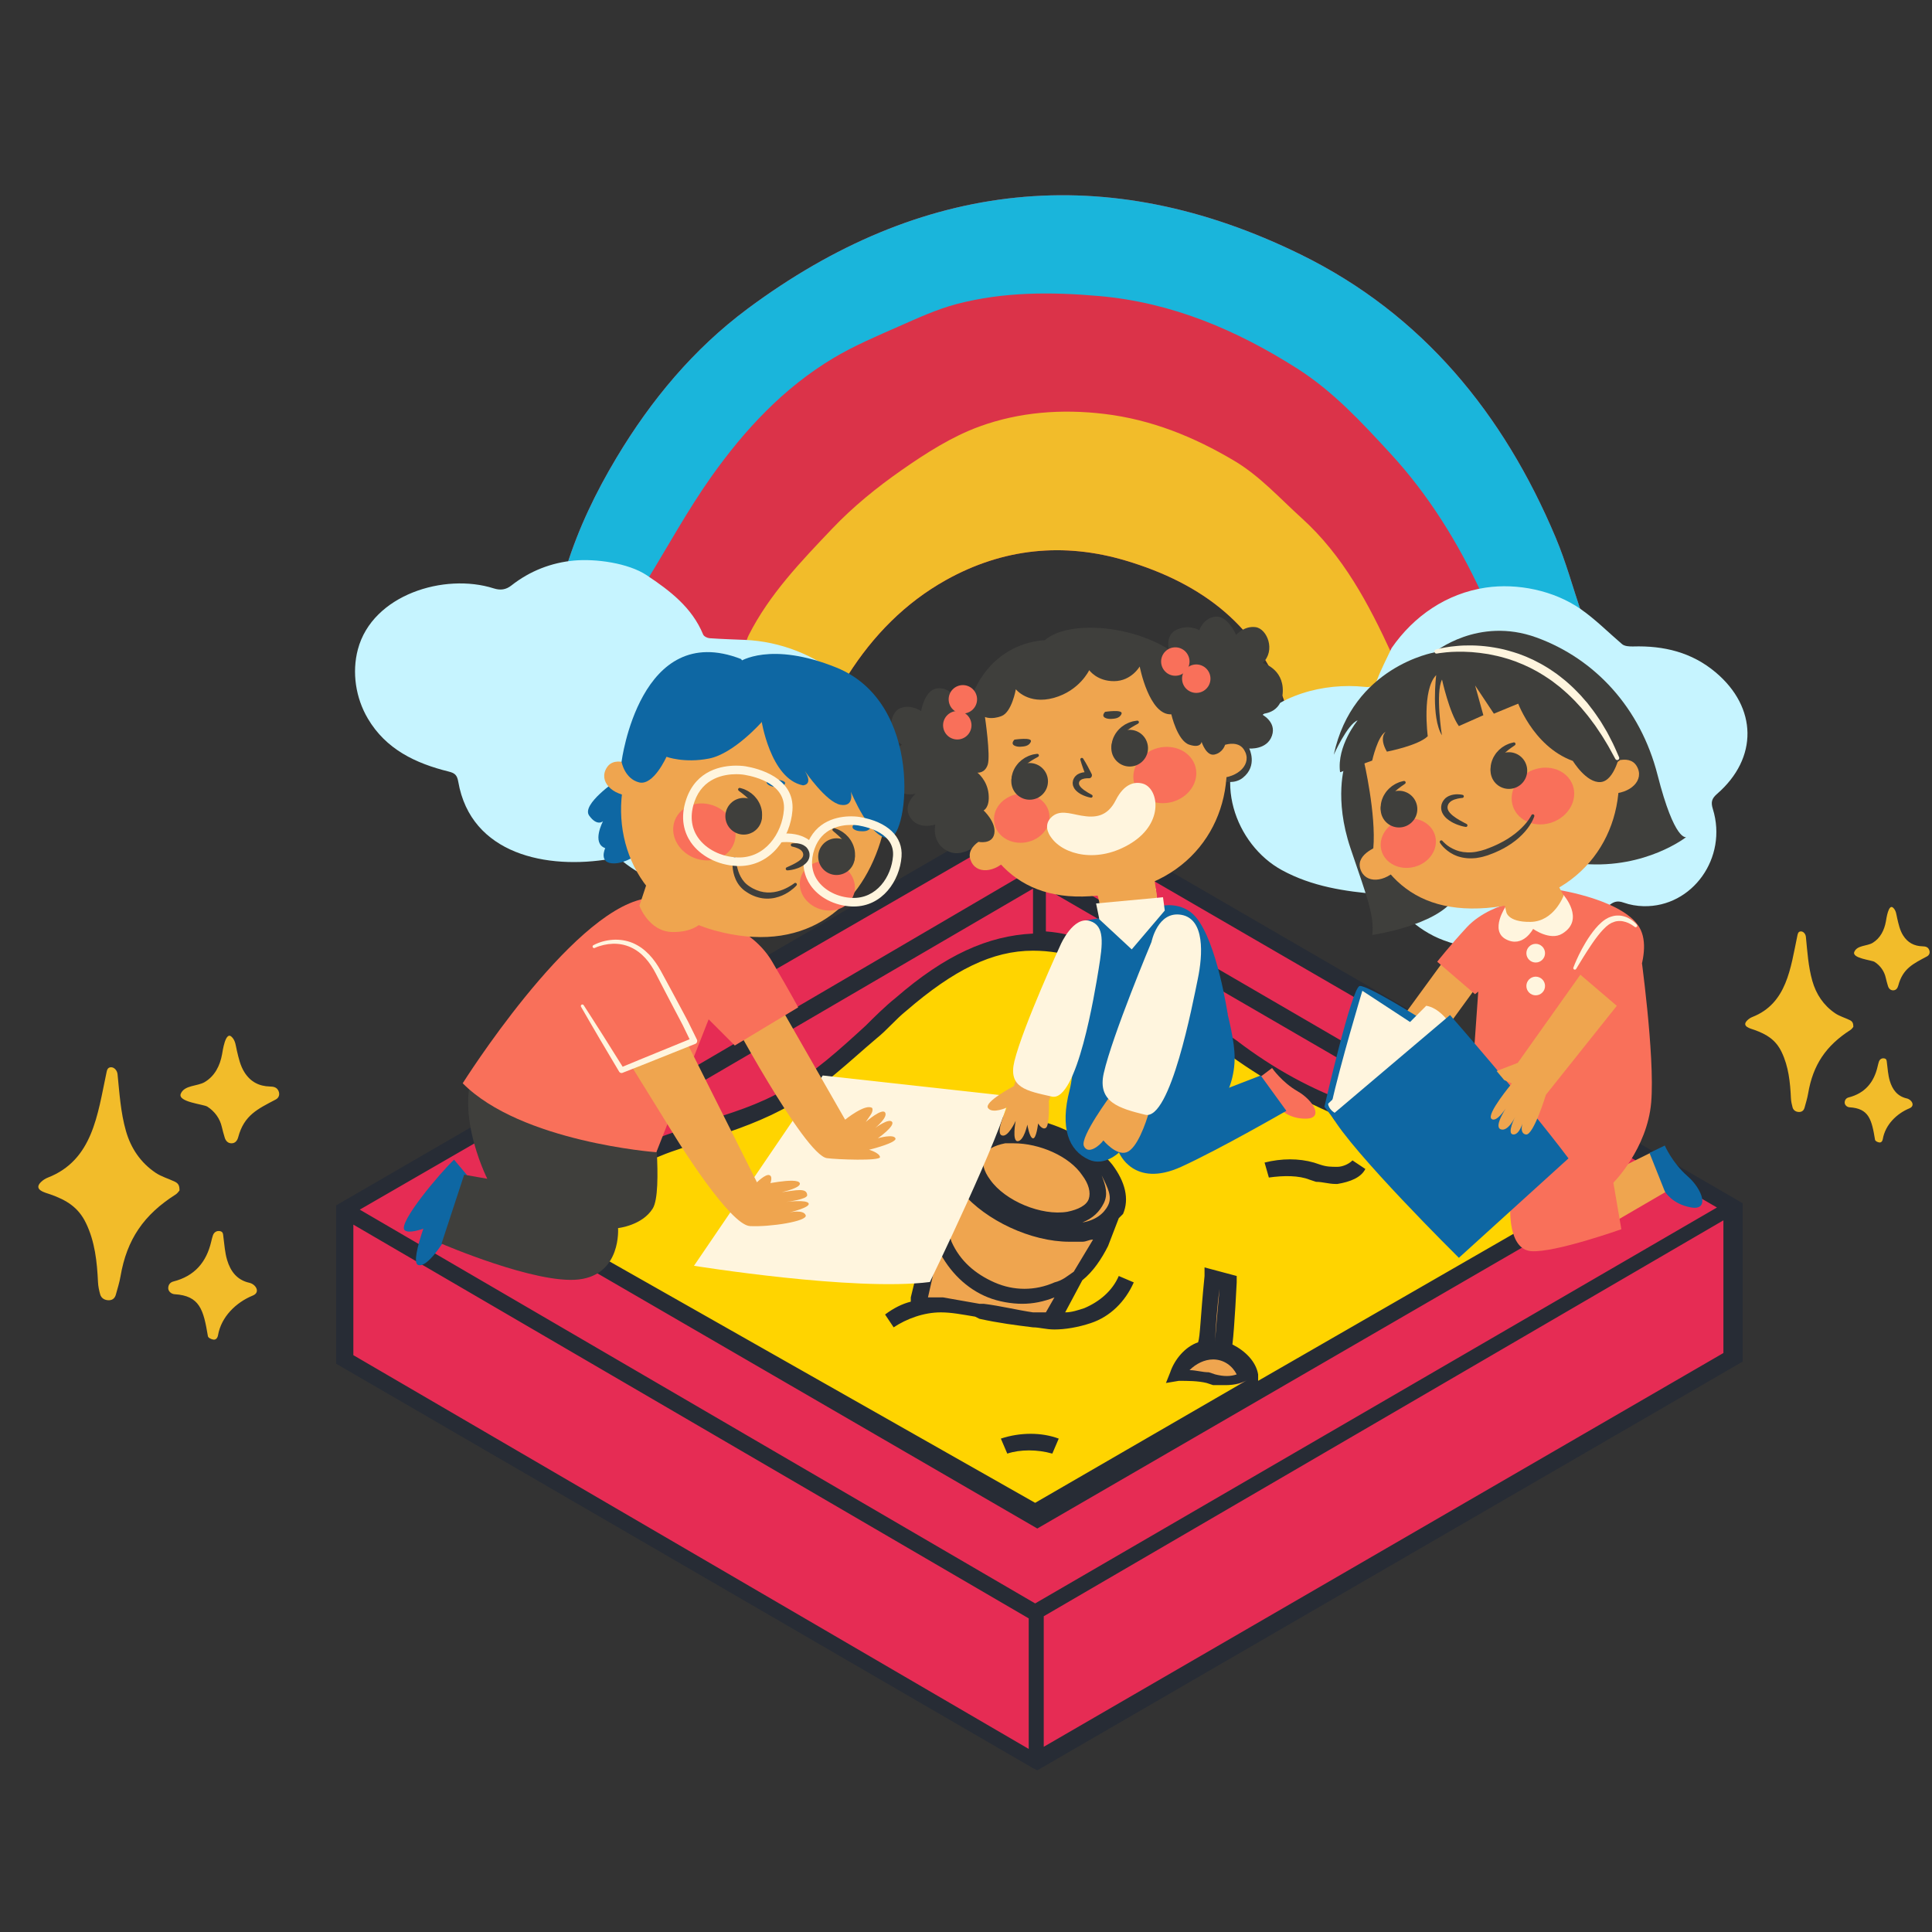 <svg xmlns="http://www.w3.org/2000/svg" xmlns:xlink="http://www.w3.org/1999/xlink" width="500" zoomAndPan="magnify" viewBox="0 0 375 375" height="500" preserveAspectRatio="xMidYMid meet" version="1.0"><rect x="0" y="0" width="375" height="375" fill="#333333" stroke="none"/><defs><clipPath id="2fac65ac73"><path d="M 68.254 108 L 340 108 L 340 185 L 68.254 185 Z M 68.254 108 " clip-rule="nonzero"/></clipPath><clipPath id="f05636d170"><path d="M 338 176 L 374.676 176 L 374.676 221.805 L 338 221.805 Z M 338 176 " clip-rule="nonzero"/></clipPath><clipPath id="99bb2d63c3"><path d="M 65.254 154.246 L 338.254 154.246 L 338.254 343.996 L 65.254 343.996 Z M 65.254 154.246 " clip-rule="nonzero"/></clipPath><clipPath id="0609b257f3"><path d="M 7 201 L 54.367 201 L 54.367 260.082 L 7 260.082 Z M 7 201 " clip-rule="nonzero"/></clipPath><clipPath id="cfcfd300a1"><path d="M 226 119.461 L 249 119.461 L 249 152 L 226 152 Z M 226 119.461 " clip-rule="nonzero"/></clipPath></defs><path fill="#db3349" d="M 301.949 104.324 C 291.852 80.324 276.082 60.988 252.473 49.402 C 214.742 30.883 178.688 34.945 145.09 59.941 C 134.625 67.727 126.363 77.652 119.656 88.855 C 115.66 95.527 112.316 102.473 109.98 109.895 C 115.383 109.66 120.609 110.367 125.523 112.75 C 125.527 112.75 125.527 112.75 125.527 112.75 C 130.047 115.762 134.312 119 136.477 124.254 C 136.621 124.613 137.273 124.941 137.715 124.973 C 140.004 125.141 142.301 125.203 144.598 125.305 C 144.836 124.629 144.836 124.629 144.598 125.305 C 151.402 126.43 157.82 128.578 163.574 132.477 C 163.91 132 164.273 131.535 164.586 131.043 C 169.457 123.371 175.711 116.992 183.625 112.578 C 194.648 106.434 206.426 105.188 218.59 108.836 C 233.344 113.258 244.582 121.598 249.539 136.812 C 252.172 136.023 254.809 135.23 257.441 134.441 C 258.246 134.297 259.051 134.156 259.852 134.012 C 261.535 134.145 263.223 134.242 264.898 134.422 C 266.047 134.543 266.801 134.367 267.281 133.086 C 268.078 130.965 269.152 128.945 270.113 126.883 C 272.875 122.887 276.148 119.438 280.73 117.527 C 282.953 116.602 285.273 115.91 287.547 115.113 C 291.551 114.465 295.508 114.809 299.34 115.992 C 301.949 116.801 304.438 118.004 306.977 119.027 C 305.32 114.121 303.957 109.086 301.949 104.324 Z M 301.949 104.324 " fill-opacity="1" fill-rule="nonzero"/><path fill="#1ab5db" d="M 125.523 112.75 C 120.609 110.367 115.383 109.66 109.98 109.895 C 112.312 102.473 115.66 95.527 119.656 88.855 C 126.363 77.652 134.625 67.727 145.09 59.941 C 178.688 34.945 214.742 30.883 252.473 49.402 C 276.082 60.988 291.852 80.324 301.949 104.324 C 303.957 109.086 305.32 114.121 306.977 119.027 C 304.438 118.004 301.949 116.801 299.34 115.992 C 295.508 114.809 291.551 114.465 287.547 115.113 C 282.957 105.227 277.254 96.027 269.855 87.996 C 264.336 82.008 258.77 75.973 251.82 71.551 C 240.043 64.055 227.438 58.695 213.332 57.461 C 204.051 56.648 194.785 56.629 185.723 59.004 C 181.879 60.012 178.195 61.707 174.539 63.32 C 170.219 65.227 165.828 67.078 161.789 69.488 C 152.086 75.277 144.512 83.441 138.062 92.535 C 133.484 98.992 129.676 105.992 125.523 112.75 Z M 125.523 112.75 " fill-opacity="1" fill-rule="nonzero"/><path fill="#f2bc2a" d="M 270.113 126.883 C 269.152 128.945 268.078 130.965 267.281 133.086 C 266.801 134.367 266.047 134.543 264.898 134.422 C 263.223 134.242 261.535 134.145 259.852 134.012 C 259.051 134.156 258.246 134.297 257.441 134.441 C 254.809 135.23 252.172 136.023 249.539 136.812 C 244.578 121.598 233.344 113.258 218.59 108.836 C 206.426 105.188 194.648 106.434 183.625 112.578 C 175.711 116.992 169.457 123.371 164.586 131.043 C 164.273 131.535 163.91 132 163.574 132.477 C 157.82 128.578 151.402 126.43 144.598 125.305 C 144.836 124.629 145.004 123.918 145.324 123.285 C 149.348 115.328 155.492 108.961 161.527 102.613 C 165.566 98.363 170.223 94.582 175.043 91.223 C 179.754 87.938 184.762 84.734 190.113 82.785 C 197.848 79.965 206.082 79.348 214.375 80.344 C 223.496 81.441 231.762 84.797 239.57 89.441 C 244.539 92.395 248.367 96.688 252.605 100.52 C 260.715 107.848 265.648 117.191 270.113 126.883 Z M 270.113 126.883 " fill-opacity="1" fill-rule="nonzero"/><g clip-path="url(#2fac65ac73)"><path fill="#c6f4ff" d="M 306.785 118.203 C 309.652 120.195 312.109 122.688 314.84 125.023 C 315.332 125.445 316.27 125.496 316.996 125.477 C 322.926 125.305 328.352 126.586 333.008 130.504 C 341.109 137.32 341.285 147.152 333.277 154.098 C 332.215 155.023 332.062 155.727 332.465 157.035 C 335.391 166.473 328.5 176.105 319.016 175.891 C 317.719 175.859 316.367 175.633 315.152 175.199 C 313.836 174.723 313.059 175.059 312.059 175.961 C 302.75 184.332 292.16 186.883 280.223 182.516 C 277.562 181.539 275.156 179.953 273.102 178.02 C 271.332 176.355 270.117 173.781 267.465 173.562 C 261.004 173.027 254.645 172.07 248.82 168.895 C 239.809 163.988 234.906 150.77 242.547 141.312 C 247.738 134.887 256.957 132.484 264.898 133.32 C 266.047 133.441 266.801 133.27 267.281 131.988 C 268.078 129.863 269.152 127.848 270.113 125.785 C 274.406 119.566 280.785 115.184 288.371 114.055 C 294.543 113.137 301.637 114.625 306.785 118.203 Z M 144.598 124.203 C 142.301 124.105 140.004 124.039 137.715 123.875 C 137.273 123.844 136.621 123.516 136.477 123.156 C 134.312 117.902 130.047 114.664 125.527 111.652 C 121.945 109.27 115.594 108.418 111.418 108.805 C 107.043 109.207 102.887 110.789 99.258 113.641 C 98.199 114.473 97.137 114.621 95.824 114.203 C 86.273 111.156 72.285 115.426 69.465 126.035 C 68.273 130.516 69.043 135.484 71.395 139.469 C 74.926 145.453 80.664 148.164 87.086 149.758 C 88.27 150.051 88.719 150.426 88.945 151.719 C 91.41 165.906 106.23 168.82 118.477 166.711 C 119.207 166.586 120.23 166.672 120.754 167.098 C 129.359 174.125 144.348 176.445 154.805 172.883 C 165.246 169.32 172.453 160.016 172.34 150.016 C 172.258 142.527 168.719 136.129 163.402 131.574 C 158.281 127.184 151.508 124.504 144.598 124.203 Z M 144.598 124.203 " fill-opacity="1" fill-rule="nonzero"/></g><g clip-path="url(#f05636d170)"><path fill="#f2bc2a" d="M 367.477 176.207 C 368.059 176.77 368.082 177.559 368.254 178.277 C 368.52 179.41 368.758 180.547 369.391 181.559 C 370.273 182.969 371.543 183.637 373.176 183.68 C 373.695 183.695 374.184 183.777 374.434 184.332 C 374.668 184.848 374.52 185.375 374.027 185.637 C 371.348 187.066 369.332 187.984 368.457 191.289 C 368.32 191.805 368.027 192.215 367.473 192.223 C 366.934 192.23 366.59 191.871 366.441 191.348 C 366.293 190.824 366.133 190.305 366.02 189.773 C 365.742 188.504 364.945 187.402 363.859 186.707 C 363.289 186.34 359.383 186.016 359.922 184.75 C 360.469 183.457 362.391 183.656 363.453 183.023 C 364.984 182.105 365.75 180.531 366.055 178.824 C 366.133 178.398 366.547 175.301 367.477 176.207 Z M 359.016 197.988 C 358.07 197.535 357.031 197.242 356.18 196.66 C 353.949 195.137 352.504 192.977 351.77 190.383 C 350.98 187.594 350.809 184.699 350.52 181.828 C 350.465 181.285 350.047 180.777 349.551 180.785 C 349 180.793 348.938 181.281 348.855 181.672 C 347.551 187.875 346.836 194.758 340.156 197.387 C 339.785 197.531 339.422 197.77 339.141 198.051 C 337.93 199.246 339.816 199.648 340.523 199.902 C 342.918 200.762 344.672 201.828 345.812 204.199 C 347.164 207.012 347.473 210.059 347.617 213.137 C 347.645 213.746 347.773 214.363 347.938 214.953 C 348.105 215.539 348.621 215.844 349.23 215.836 C 349.805 215.828 350.129 215.496 350.27 214.977 C 350.516 214.07 350.801 213.172 350.957 212.25 C 351.902 206.645 354.449 202.949 359.168 199.914 C 359.438 199.742 359.621 199.441 359.727 199.32 C 359.738 198.578 359.551 198.246 359.016 197.988 Z M 370.098 213.203 C 368.25 212.785 367.301 211.449 366.805 209.785 C 366.473 208.668 366.402 207.469 366.25 206.301 C 366.199 205.914 366.234 205.523 365.734 205.434 C 365.262 205.348 364.855 205.59 364.691 206.078 C 364.59 206.379 364.516 206.691 364.445 207.004 C 363.73 210.113 361.961 212.207 358.82 213.012 C 358.344 213.133 358.062 213.496 358.051 214 C 358.039 214.457 358.473 214.895 359 214.926 C 362.734 215.156 363.293 217.246 363.945 221.234 C 363.992 221.5 364.465 221.711 364.77 221.75 C 365.156 221.805 365.383 221.492 365.453 221.086 C 365.934 218.316 368.129 216.156 370.621 215.125 C 371.797 214.641 371.074 213.422 370.098 213.203 Z M 370.098 213.203 " fill-opacity="1" fill-rule="nonzero"/></g><path fill="#e62c54" d="M 202.172 156.281 L 336.59 234.375 L 336.59 263.035 L 200.922 341.961 L 66.922 263.867 L 66.922 235.207 Z M 202.172 156.281 " fill-opacity="1" fill-rule="nonzero"/><path fill="#ffd400" d="M 201.754 295.02 L 107.289 239.773 C 110.617 231.469 118.941 226.066 127.262 222.742 C 135.586 219.422 144.742 217.344 152.234 212.773 C 160.555 208.207 167.215 200.73 174.289 194.496 C 181.363 188.266 190.102 182.867 199.676 182.453 C 207.164 182.453 214.656 185.359 220.898 189.512 C 227.141 193.668 232.969 198.652 238.793 203.223 C 245.867 208.621 253.777 212.773 262.098 215.684 C 275 220.668 293.309 224.82 299.555 236.867 Z M 201.754 295.02 " fill-opacity="1" fill-rule="nonzero"/><path fill="#efa54f" d="M 177.203 253.898 L 184.277 227.73 C 184.277 227.73 183.445 219.004 190.934 217.758 C 198.426 216.512 213.406 220.668 216.738 229.805 C 216.738 229.805 217.984 232.297 215.906 237.699 C 213.406 243.098 212.574 246.004 212.574 246.004 L 208.832 248.914 L 205.086 256.805 C 205.086 256.805 196.344 256.805 192.184 255.559 C 188.023 254.312 182.195 251.82 177.203 253.898 Z M 228.805 267.605 C 228.805 267.605 230.887 267.191 234.215 268.02 C 237.547 268.852 241.707 269.266 242.957 267.605 C 242.957 267.605 240.457 262.621 237.547 262.207 L 238.379 248.496 L 235.465 248.496 L 233.801 262.207 C 233.801 262.207 230.469 262.621 228.805 267.605 Z M 228.805 267.605 " fill-opacity="1" fill-rule="nonzero"/><g clip-path="url(#99bb2d63c3)"><path fill="#272c35" d="M 201.34 296.684 L 312.453 232.297 L 201.754 167.914 L 91.059 232.715 Z M 200.508 181.207 C 200.09 181.207 200.09 181.207 200.508 181.207 C 191.77 181.621 183.445 185.359 173.871 193.668 C 171.793 195.328 169.711 197.406 168.047 199.066 C 163.055 203.637 158.059 208.207 152.234 211.527 C 147.238 214.438 141.828 216.098 136.418 217.758 C 133.504 219.004 130.176 219.836 127.262 221.082 C 116.859 225.234 110.199 231.051 106.871 238.113 L 97.301 232.715 L 200.508 172.484 Z M 109.367 239.773 C 112.281 233.543 118.523 228.145 128.094 224.406 C 131.008 223.16 134.34 222.328 137.25 221.082 C 142.66 219.422 148.488 217.344 153.48 214.438 C 159.723 211.113 164.719 206.129 170.129 201.559 C 172.207 199.898 173.871 197.82 175.953 196.16 C 185.109 188.266 192.602 184.527 200.508 184.527 C 206.75 184.527 213.406 186.605 220.898 191.176 C 224.645 193.668 227.973 196.574 231.305 199.066 C 233.801 201.145 236.297 202.805 238.793 204.883 C 246.285 210.281 254.191 214.438 262.516 217.758 C 264.594 218.59 267.094 219.422 269.59 220.25 C 280.824 223.988 292.895 228.145 298.305 236.867 L 244.203 268.02 L 244.203 266.773 C 243.789 264.281 241.707 262.207 239.211 260.961 C 239.625 257.637 240.043 248.914 240.043 248.914 L 240.043 247.668 L 233.801 246.004 L 233.801 247.668 C 232.969 255.977 232.969 259.297 232.551 260.543 C 230.055 261.375 227.973 263.867 227.141 266.359 L 226.309 268.438 L 228.805 268.02 C 230.469 268.02 232.551 268.02 234.215 268.438 L 235.465 268.852 C 236.297 268.852 237.129 268.852 237.961 268.852 C 239.625 268.852 241.289 268.438 242.539 267.605 L 200.922 291.699 Z M 235.879 260.543 C 235.879 258.051 236.297 253.066 236.715 250.16 C 236.297 255.145 235.879 258.883 235.879 260.543 Z M 235.465 263.867 C 237.547 263.867 239.211 265.113 240.043 266.773 C 238.793 267.191 237.547 267.191 235.879 266.773 L 234.633 266.359 C 233.383 266.359 232.137 265.945 230.887 265.945 C 232.137 264.699 233.801 263.867 235.465 263.867 Z M 300.387 235.207 C 294.559 225.652 281.656 221.082 270.004 216.93 C 267.508 216.098 265.012 215.266 262.93 214.438 C 254.609 211.527 247.117 207.375 240.043 201.977 C 237.547 200.312 235.047 198.234 232.551 196.16 C 229.223 193.25 225.477 190.344 221.73 187.852 C 215.074 183.699 208.832 181.207 203.004 180.789 L 203.004 172.484 L 305.379 231.883 Z M 202.172 154.621 L 65.254 233.961 L 65.254 264.699 L 200.508 343.207 L 201.34 343.621 L 338.254 264.281 L 338.254 233.543 Z M 333.262 234.375 L 200.922 311.223 L 69.832 234.789 L 202.172 158.359 Z M 68.586 237.699 L 199.676 314.129 L 199.676 339.469 L 68.586 263.035 Z M 202.59 339.051 L 202.59 313.715 L 334.512 236.867 L 334.512 262.621 Z M 210.496 253.898 C 209.246 254.312 207.996 254.73 206.75 254.73 L 210.078 248.496 C 212.16 246.836 213.824 244.344 215.074 241.852 L 217.152 236.453 L 217.57 236.035 C 217.57 236.035 217.984 235.621 217.984 235.621 C 219.234 232.715 218.402 229.391 215.906 226.066 C 210.91 219.836 200.508 215.684 192.602 216.93 C 188.438 217.344 185.527 219.422 184.277 222.328 C 184.277 222.328 184.277 222.742 184.277 222.742 L 184.277 223.16 L 181.781 228.145 C 180.531 230.637 180.531 233.543 180.531 236.453 L 176.785 251.82 C 176.785 252.234 176.785 252.234 176.785 252.652 C 175.121 253.066 173.457 253.898 171.793 255.145 L 173.457 257.637 C 175.953 255.977 179.281 254.73 182.613 254.73 C 184.691 254.73 186.773 255.145 189.27 255.559 L 190.102 255.977 C 193.848 256.805 197.18 257.223 200.508 257.637 C 201.754 257.637 203.004 258.051 204.668 258.051 C 206.75 258.051 209.246 257.637 211.742 256.805 C 215.488 255.559 218.402 252.652 220.066 248.914 L 217.152 247.668 C 215.906 250.574 213.406 252.652 210.496 253.898 Z M 185.527 229.805 C 185.941 230.223 185.941 231.051 186.773 231.469 C 191.352 236.867 200.09 241.02 207.582 241.02 C 208.414 241.02 209.246 241.02 210.078 241.02 C 210.91 241.02 211.328 240.605 212.16 240.605 L 208.414 246.836 C 207.164 247.668 206.332 248.496 204.668 248.914 C 200.922 250.574 196.762 250.574 193.016 248.914 C 189.27 247.25 186.359 244.758 184.691 241.02 C 184.277 239.773 183.859 238.527 183.859 236.867 Z M 195.098 221.914 C 195.512 221.914 196.344 221.914 196.762 221.914 C 201.754 221.914 207.582 224.406 210.078 228.145 C 211.328 229.805 211.742 231.469 211.328 232.715 C 210.91 233.961 209.246 234.789 207.164 235.207 C 202.172 236.035 195.098 233.129 192.184 228.977 C 190.934 227.312 190.52 225.652 190.934 224.406 C 191.352 223.16 193.016 222.328 195.098 221.914 Z M 215.074 233.961 C 214.242 235.621 212.574 236.867 210.078 237.281 C 212.16 236.453 213.406 235.207 214.242 233.543 C 215.074 231.883 214.656 230.223 213.824 228.145 C 215.074 230.637 215.906 232.297 215.074 233.961 Z M 191.77 219.422 C 189.688 220.25 188.438 221.496 187.605 223.16 C 186.773 224.82 187.191 226.48 188.023 228.559 C 186.773 226.48 186.359 224.406 186.773 222.742 C 187.605 221.082 189.688 220.25 191.77 219.422 Z M 190.934 253.066 L 190.102 253.066 C 187.605 252.652 185.527 252.234 183.027 251.82 C 182.195 251.82 180.949 251.82 180.117 251.82 L 182.195 242.684 C 184.277 246.836 187.605 250.16 191.77 251.82 C 193.848 252.652 196.344 253.066 198.426 253.066 C 200.508 253.066 202.59 252.652 204.668 251.82 L 203.004 254.73 C 202.172 254.73 201.34 254.73 200.508 254.73 C 197.594 254.312 194.266 253.48 190.934 253.066 Z M 246.285 228.559 L 245.453 225.652 C 248.781 224.82 252.109 224.82 255.023 225.652 L 256.273 226.066 C 257.52 226.48 258.352 226.48 259.602 226.48 C 260.434 226.48 261.684 226.066 262.516 225.234 L 265.012 226.898 C 264.18 228.559 262.098 229.391 259.602 229.805 C 259.602 229.805 259.602 229.805 259.184 229.805 C 257.938 229.805 256.688 229.391 255.441 229.391 L 254.191 228.977 C 252.109 228.145 249.199 228.145 246.285 228.559 Z M 225.059 206.961 L 225.895 209.867 C 224.645 210.281 222.98 210.699 221.316 210.699 C 218.402 210.699 215.488 210.281 212.16 208.621 C 210.91 208.207 209.664 207.789 208.414 207.375 C 205.5 206.129 202.59 205.297 199.676 204.469 L 200.09 201.559 C 203.422 201.977 206.332 203.223 209.246 204.469 C 210.496 204.883 211.742 205.297 212.992 205.715 C 217.984 207.375 222.148 207.789 225.059 206.961 Z M 205.5 279.234 L 204.254 282.145 C 201.34 281.312 198.012 281.312 195.512 282.145 L 194.266 279.234 C 198.012 277.988 202.172 277.988 205.5 279.234 Z M 205.5 279.234 " fill-opacity="1" fill-rule="nonzero"/></g><g clip-path="url(#0609b257f3)"><path fill="#f2bc2a" d="M 44.961 201.246 C 45.723 201.977 45.754 202.988 45.977 203.918 C 46.324 205.379 46.633 206.848 47.461 208.148 C 48.613 209.973 50.273 210.836 52.402 210.891 C 53.082 210.906 53.723 211.016 54.051 211.734 C 54.352 212.395 54.164 213.074 53.52 213.414 C 50.016 215.258 47.383 216.445 46.242 220.707 C 46.066 221.371 45.68 221.902 44.961 221.914 C 44.254 221.926 43.805 221.457 43.609 220.781 C 43.414 220.105 43.211 219.434 43.059 218.75 C 42.699 217.113 41.656 215.691 40.238 214.793 C 39.492 214.32 34.395 213.902 35.094 212.273 C 35.812 210.602 38.32 210.859 39.707 210.043 C 41.711 208.859 42.707 206.828 43.105 204.625 C 43.207 204.074 43.746 200.078 44.961 201.246 Z M 33.91 229.352 C 32.68 228.766 31.32 228.387 30.207 227.637 C 27.293 225.672 25.406 222.883 24.449 219.535 C 23.418 215.938 23.191 212.203 22.816 208.5 C 22.746 207.797 22.195 207.145 21.551 207.152 C 20.832 207.164 20.75 207.797 20.645 208.301 C 18.938 216.301 18.004 225.184 9.281 228.574 C 8.797 228.762 8.324 229.07 7.953 229.434 C 6.375 230.977 8.836 231.496 9.762 231.824 C 12.887 232.926 15.18 234.305 16.668 237.363 C 18.434 240.996 18.836 244.926 19.023 248.895 C 19.062 249.684 19.23 250.48 19.445 251.242 C 19.66 251.996 20.34 252.387 21.137 252.379 C 21.883 252.367 22.309 251.941 22.492 251.27 C 22.812 250.105 23.184 248.941 23.387 247.754 C 24.621 240.52 27.945 235.75 34.113 231.836 C 34.461 231.613 34.699 231.223 34.84 231.074 C 34.855 230.113 34.613 229.684 33.91 229.352 Z M 48.387 248.984 C 45.969 248.445 44.734 246.723 44.086 244.574 C 43.652 243.133 43.559 241.582 43.359 240.078 C 43.293 239.582 43.34 239.074 42.688 238.957 C 42.07 238.848 41.539 239.16 41.324 239.793 C 41.191 240.18 41.094 240.582 41 240.984 C 40.07 244.996 37.758 247.695 33.66 248.734 C 33.031 248.895 32.668 249.359 32.652 250.012 C 32.637 250.602 33.207 251.164 33.891 251.207 C 38.77 251.504 39.5 254.203 40.352 259.344 C 40.41 259.691 41.031 259.961 41.426 260.016 C 41.93 260.086 42.227 259.68 42.32 259.152 C 42.945 255.582 45.812 252.793 49.07 251.465 C 50.602 250.84 49.664 249.266 48.387 248.984 Z M 48.387 248.984 " fill-opacity="1" fill-rule="nonzero"/></g><path fill="#f9705a" d="M 244.512 209.109 L 246.91 207.305 C 246.91 207.305 248.785 210.047 251.871 211.82 C 254.957 213.594 256.961 217.078 253.531 217.133 C 250.102 217.184 248.469 215.23 248.469 215.23 Z M 244.512 209.109 " fill-opacity="1" fill-rule="nonzero"/><path fill="#0e67a3" d="M 225.371 175.832 C 225.371 175.832 229.461 174.859 232.117 178.016 C 236.27 182.945 238.309 196.953 238.309 196.953 Z M 225.371 175.832 " fill-opacity="1" fill-rule="nonzero"/><path fill="#0e67a3" d="M 239.598 204.125 C 239.129 197.645 234.891 185.133 233.102 180.09 C 232.867 180.168 232.605 180.215 232.312 180.215 C 230.367 180.215 229.68 178.27 230.242 176.883 L 228.961 176.25 C 222.812 176.289 218.344 177.402 218.344 177.402 C 218.344 177.402 232.477 218.062 233.465 217.98 C 234.453 217.898 240.195 212.359 239.598 204.125 Z M 239.598 204.125 " fill-opacity="1" fill-rule="nonzero"/><path fill="#0e67a3" d="M 86.355 240.582 C 86.355 240.582 82.965 246.254 81.137 245.52 C 79.312 244.789 84.242 232.504 85.891 229.484 L 89.227 231.531 Z M 86.355 240.582 " fill-opacity="1" fill-rule="nonzero"/><path fill="#0e67a3" d="M 87.395 236.23 C 87.395 236.23 80.059 240.07 78.559 238.797 C 77.055 237.527 85.617 227.43 88.133 225.09 L 90.652 228.09 Z M 87.395 236.23 " fill-opacity="1" fill-rule="nonzero"/><path fill="#fff5de" d="M 154.52 216.566 L 134.703 245.688 C 134.703 245.688 165.844 250.711 180.488 248.836 C 180.488 248.836 194.547 219.891 195.914 212.758 L 159.695 208.75 Z M 154.52 216.566 " fill-opacity="1" fill-rule="nonzero"/><path fill="#efa54f" d="M 149.766 192.41 L 164.039 217.328 C 164.039 217.328 167.992 214.125 169.285 215.062 C 169.285 215.062 169.605 215.527 168.93 216.492 C 168.309 217.379 168.051 217.766 168.051 217.766 C 168.051 217.766 171.219 215.004 171.805 215.941 C 172.395 216.883 169.871 218.938 169.871 218.938 C 169.871 218.938 172.57 216.941 173.156 217.766 C 173.742 218.586 170.398 220.934 170.398 220.934 C 170.398 220.934 173.391 220.055 173.801 220.934 C 174.211 221.816 168.695 223.164 168.695 223.164 C 168.695 223.164 170.691 223.754 170.809 224.574 C 170.926 225.395 162.305 225.051 160.508 224.797 C 156.113 224.188 140.914 195.691 140.914 195.691 Z M 149.766 192.41 " fill-opacity="1" fill-rule="nonzero"/><path fill="#0e67a3" d="M 119.723 151.449 C 119.723 151.449 112.793 156.125 114.355 158.301 C 115.918 160.48 117.047 159.395 117.047 159.395 C 117.047 159.395 114.77 163.656 117.473 164.625 C 117.473 164.625 116.039 167.691 119.309 167.586 C 122.574 167.477 126.582 163.715 126.582 163.715 Z M 119.723 151.449 " fill-opacity="1" fill-rule="nonzero"/><path fill="#efa54f" d="M 199.73 201.992 L 196.797 210.809 C 196.797 210.809 190.914 213.895 191.781 215.078 C 192.648 216.262 195.473 214.953 195.473 214.953 C 195.473 214.953 193.156 219.766 194.395 220.359 C 195.633 220.953 197.141 217.562 197.141 217.562 C 197.141 217.562 196.371 221.609 197.562 221.504 C 198.758 221.402 199.406 218.289 199.406 218.289 C 199.406 218.289 199.797 220.793 200.477 220.949 C 201.152 221.102 201.496 218.062 201.496 218.062 C 201.496 218.062 202.312 219.453 203.031 218.898 C 203.75 218.344 203.578 213.73 203.578 213.73 L 207.293 202.605 Z M 199.73 201.992 " fill-opacity="1" fill-rule="nonzero"/><path fill="#3f3f3c" d="M 192.129 138.977 C 192.129 138.977 192.684 135.09 190.02 134.363 C 187.355 133.637 185.504 135.434 185.504 135.434 C 185.504 135.434 184.18 133.289 181.812 133.625 C 179.449 133.965 178.785 138.02 178.785 138.02 C 178.785 138.02 176.844 136.633 174.746 137.461 C 172.652 138.293 171.992 142.82 175.078 144.539 C 175.078 144.539 171.398 146.555 172.598 150.859 C 173.793 155.16 177.738 154.059 177.738 154.059 C 177.738 154.059 175.07 156.211 176.676 158.688 C 178.281 161.16 181.543 160.043 181.543 160.043 C 181.543 160.043 180.676 163.699 184.109 165.273 C 187.539 166.848 191.75 162.309 191.543 162.336 C 191.34 162.359 192.129 138.977 192.129 138.977 Z M 192.129 138.977 " fill-opacity="1" fill-rule="nonzero"/><g clip-path="url(#cfcfd300a1)"><path fill="#3f3f3c" d="M 227.191 127.336 C 227.191 127.336 225.73 123.691 228.145 122.355 C 230.559 121.016 232.789 122.316 232.789 122.316 C 232.789 122.316 233.566 119.922 235.941 119.688 C 238.32 119.453 239.926 123.234 239.926 123.234 C 239.926 123.234 241.484 121.426 243.719 121.73 C 245.949 122.039 247.664 126.277 245.078 128.684 C 245.078 128.684 249.129 129.766 248.988 134.23 C 248.844 138.695 244.75 138.562 244.75 138.562 C 244.75 138.562 247.855 140.02 246.883 142.805 C 245.91 145.594 242.477 145.281 242.477 145.281 C 242.477 145.281 244.184 148.625 241.227 150.973 C 238.266 153.316 233.098 149.91 233.305 149.887 C 233.512 149.859 227.191 127.336 227.191 127.336 Z M 227.191 127.336 " fill-opacity="1" fill-rule="nonzero"/></g><path fill="#efa54f" d="M 187.953 155.891 C 191.965 169.203 200.797 177.496 219.707 172.602 C 234.719 168.715 240.941 154.41 236.93 141.098 C 232.914 127.785 218.699 120.305 205.172 124.387 C 191.648 128.473 183.938 142.578 187.953 155.891 Z M 187.953 155.891 " fill-opacity="1" fill-rule="nonzero"/><path fill="#efa54f" d="M 235.578 145.496 C 235.578 145.496 239.84 142.898 241.488 145.562 C 243.137 148.227 240.395 150.988 236.434 151.035 Z M 235.578 145.496 " fill-opacity="1" fill-rule="nonzero"/><path fill="#efa54f" d="M 192.078 162.262 C 192.078 162.262 187.359 163.891 188.359 166.859 C 189.355 169.828 193.23 169.477 195.789 166.453 Z M 192.078 162.262 " fill-opacity="1" fill-rule="nonzero"/><path fill="#3f3f3c" d="M 211.723 154.828 C 211.395 154.766 211.082 154.684 210.77 154.574 C 210.457 154.473 210.152 154.332 209.852 154.176 C 209.707 154.09 209.555 154.016 209.41 153.906 C 209.266 153.812 209.125 153.699 208.988 153.574 C 208.848 153.457 208.719 153.301 208.598 153.145 C 208.488 152.973 208.375 152.797 208.309 152.578 C 208.27 152.473 208.238 152.367 208.23 152.246 C 208.219 152.133 208.199 152.016 208.207 151.902 C 208.223 151.789 208.238 151.676 208.262 151.562 L 208.277 151.477 L 208.281 151.469 L 208.281 151.461 L 208.301 151.406 L 208.305 151.395 L 208.316 151.367 L 208.359 151.258 C 208.379 151.215 208.379 151.195 208.41 151.137 L 208.508 150.969 C 208.539 150.914 208.574 150.855 208.613 150.805 L 208.723 150.676 C 208.797 150.59 208.875 150.516 208.965 150.449 C 209.047 150.375 209.137 150.32 209.23 150.27 C 209.41 150.16 209.598 150.086 209.785 150.031 C 209.969 149.969 210.152 149.934 210.336 149.906 C 210.516 149.879 210.699 149.871 210.875 149.871 C 211.062 149.871 211.223 149.879 211.43 149.906 L 210.832 150.723 C 210.719 150.457 210.621 150.191 210.52 149.926 C 210.414 149.66 210.32 149.391 210.223 149.121 C 210.031 148.586 209.852 148.043 209.699 147.488 C 209.652 147.328 209.746 147.16 209.91 147.117 C 210.039 147.078 210.172 147.137 210.242 147.242 C 210.555 147.73 210.836 148.227 211.109 148.727 C 211.242 148.977 211.379 149.23 211.508 149.484 C 211.637 149.738 211.77 149.988 211.895 150.246 C 212.027 150.531 211.906 150.875 211.621 151.008 C 211.535 151.051 211.441 151.066 211.355 151.062 L 211.293 151.062 C 211.191 151.059 211.039 151.059 210.91 151.066 C 210.777 151.074 210.645 151.094 210.52 151.113 C 210.395 151.137 210.27 151.164 210.16 151.203 C 210.047 151.238 209.941 151.285 209.859 151.34 C 209.812 151.363 209.773 151.395 209.738 151.426 C 209.699 151.449 209.664 151.48 209.637 151.516 L 209.59 151.562 C 209.582 151.574 209.578 151.586 209.57 151.594 C 209.562 151.605 209.555 151.613 209.543 151.621 C 209.531 151.633 209.512 151.688 209.5 151.719 L 209.453 151.828 L 209.441 151.852 L 209.438 151.867 C 209.445 151.848 209.418 151.922 209.453 151.82 L 209.453 151.824 L 209.449 151.855 C 209.445 151.898 209.438 151.938 209.426 151.98 C 209.418 152.02 209.43 152.059 209.426 152.098 C 209.418 152.141 209.43 152.18 209.445 152.227 C 209.457 152.312 209.512 152.402 209.559 152.496 C 209.629 152.59 209.684 152.691 209.773 152.785 C 209.859 152.883 209.949 152.977 210.059 153.062 C 210.156 153.156 210.273 153.238 210.383 153.332 C 210.848 153.668 211.375 153.98 211.906 154.258 L 211.914 154.262 C 212.062 154.34 212.121 154.523 212.043 154.668 C 211.98 154.789 211.848 154.852 211.723 154.828 Z M 211.723 154.828 " fill-opacity="1" fill-rule="nonzero"/><path fill="#f9705a" d="M 220.133 151.984 C 220.043 151.641 219.992 151.289 219.98 150.934 C 219.969 150.574 220 150.219 220.066 149.859 C 220.133 149.504 220.238 149.156 220.379 148.812 C 220.523 148.469 220.699 148.141 220.914 147.824 C 221.125 147.508 221.371 147.215 221.645 146.938 C 221.922 146.66 222.223 146.41 222.551 146.184 C 222.875 145.957 223.223 145.762 223.59 145.594 C 223.957 145.426 224.332 145.293 224.727 145.191 C 225.117 145.09 225.512 145.02 225.914 144.988 C 226.312 144.953 226.711 144.957 227.109 144.996 C 227.504 145.031 227.891 145.102 228.266 145.211 C 228.641 145.316 228.996 145.453 229.336 145.625 C 229.676 145.797 229.992 145.996 230.285 146.227 C 230.574 146.457 230.836 146.711 231.07 146.988 C 231.301 147.27 231.5 147.566 231.664 147.883 C 231.828 148.199 231.957 148.531 232.047 148.875 C 232.137 149.219 232.188 149.57 232.199 149.93 C 232.211 150.285 232.184 150.645 232.113 151 C 232.047 151.355 231.941 151.707 231.801 152.051 C 231.656 152.391 231.48 152.723 231.266 153.035 C 231.055 153.352 230.809 153.648 230.535 153.922 C 230.258 154.199 229.957 154.449 229.629 154.676 C 229.305 154.902 228.957 155.098 228.59 155.266 C 228.223 155.434 227.848 155.57 227.453 155.672 C 227.062 155.773 226.668 155.84 226.266 155.871 C 225.867 155.906 225.469 155.902 225.07 155.867 C 224.676 155.828 224.289 155.758 223.914 155.652 C 223.539 155.543 223.184 155.406 222.844 155.234 C 222.504 155.062 222.188 154.863 221.895 154.633 C 221.605 154.406 221.344 154.152 221.109 153.871 C 220.879 153.594 220.68 153.293 220.516 152.977 C 220.352 152.66 220.223 152.328 220.133 151.984 Z M 220.133 151.984 " fill-opacity="1" fill-rule="nonzero"/><path fill="#f9705a" d="M 192.988 159.719 C 192.938 159.41 192.922 159.098 192.938 158.785 C 192.953 158.473 193.004 158.16 193.09 157.855 C 193.176 157.547 193.297 157.25 193.445 156.961 C 193.598 156.672 193.777 156.398 193.988 156.137 C 194.199 155.879 194.434 155.637 194.695 155.418 C 194.957 155.195 195.242 155 195.543 154.828 C 195.848 154.652 196.168 154.508 196.5 154.391 C 196.832 154.273 197.172 154.184 197.523 154.121 C 197.875 154.062 198.227 154.035 198.578 154.035 C 198.934 154.039 199.281 154.07 199.625 154.133 C 199.969 154.195 200.301 154.289 200.617 154.41 C 200.938 154.531 201.242 154.68 201.527 154.855 C 201.809 155.031 202.07 155.23 202.309 155.453 C 202.547 155.676 202.758 155.918 202.938 156.18 C 203.121 156.441 203.273 156.715 203.391 157.008 C 203.512 157.297 203.598 157.594 203.648 157.902 C 203.703 158.211 203.719 158.523 203.703 158.836 C 203.688 159.148 203.633 159.461 203.547 159.766 C 203.465 160.074 203.344 160.371 203.195 160.66 C 203.043 160.949 202.863 161.223 202.652 161.484 C 202.441 161.742 202.203 161.984 201.941 162.203 C 201.68 162.426 201.398 162.621 201.094 162.793 C 200.793 162.965 200.473 163.113 200.141 163.23 C 199.809 163.348 199.465 163.438 199.117 163.496 C 198.766 163.559 198.414 163.586 198.062 163.586 C 197.707 163.582 197.359 163.551 197.016 163.488 C 196.672 163.426 196.34 163.332 196.02 163.211 C 195.699 163.09 195.398 162.941 195.113 162.766 C 194.828 162.59 194.57 162.391 194.332 162.168 C 194.094 161.945 193.883 161.703 193.699 161.441 C 193.52 161.18 193.367 160.906 193.246 160.613 C 193.129 160.324 193.043 160.023 192.988 159.719 Z M 192.988 159.719 " fill-opacity="1" fill-rule="nonzero"/><path fill="#3f3f3c" d="M 196.344 151.664 C 196.344 151.676 196.324 151.531 196.328 151.312 C 196.332 151.09 196.352 150.773 196.445 150.406 C 196.48 150.219 196.551 150.027 196.617 149.82 C 196.707 149.621 196.777 149.398 196.902 149.195 C 197.016 148.984 197.141 148.77 197.297 148.574 C 197.434 148.363 197.617 148.184 197.781 147.988 C 197.961 147.809 198.164 147.648 198.348 147.484 C 198.547 147.336 198.758 147.207 198.953 147.074 C 199.16 146.961 199.363 146.863 199.559 146.77 C 199.75 146.676 199.945 146.625 200.121 146.562 C 200.465 146.434 200.777 146.402 200.984 146.363 C 201.195 146.332 201.316 146.32 201.316 146.32 C 201.48 146.305 201.633 146.426 201.648 146.594 C 201.66 146.711 201.602 146.82 201.508 146.879 L 201.48 146.895 C 201.48 146.895 201.383 146.957 201.211 147.055 C 201.125 147.102 201.02 147.164 200.898 147.223 C 200.777 147.277 200.652 147.367 200.512 147.449 C 200.375 147.539 200.219 147.617 200.066 147.723 C 199.914 147.828 199.762 147.945 199.594 148.051 C 199.441 148.172 199.285 148.309 199.121 148.43 C 198.977 148.574 198.816 148.707 198.676 148.859 C 198.539 149.012 198.383 149.152 198.266 149.32 C 198.203 149.398 198.141 149.48 198.074 149.555 C 198.02 149.637 197.961 149.719 197.906 149.797 C 197.789 149.957 197.703 150.125 197.602 150.273 C 197.523 150.434 197.426 150.582 197.359 150.727 C 197.215 151.012 197.113 151.262 197.043 151.438 C 196.973 151.617 196.941 151.703 196.941 151.711 C 196.93 151.875 196.785 152 196.621 151.988 C 196.453 151.977 196.332 151.828 196.344 151.664 Z M 196.344 151.664 " fill-opacity="1" fill-rule="nonzero"/><path fill="#3f3f3c" d="M 203.41 151.664 C 203.41 152.137 203.32 152.59 203.141 153.027 C 202.961 153.461 202.703 153.848 202.367 154.18 C 202.035 154.516 201.652 154.773 201.215 154.953 C 200.777 155.133 200.324 155.223 199.852 155.223 C 199.383 155.223 198.93 155.133 198.492 154.953 C 198.055 154.773 197.672 154.516 197.34 154.18 C 197.004 153.848 196.746 153.461 196.566 153.027 C 196.387 152.59 196.297 152.137 196.297 151.664 C 196.297 151.191 196.387 150.738 196.566 150.301 C 196.746 149.863 197.004 149.48 197.34 149.145 C 197.672 148.812 198.055 148.555 198.492 148.375 C 198.93 148.191 199.383 148.102 199.852 148.102 C 200.324 148.102 200.777 148.191 201.215 148.375 C 201.652 148.555 202.035 148.812 202.367 149.145 C 202.703 149.48 202.961 149.863 203.141 150.301 C 203.32 150.738 203.41 151.191 203.41 151.664 Z M 203.41 151.664 " fill-opacity="1" fill-rule="nonzero"/><path fill="#3f3f3c" d="M 215.758 145.223 C 215.762 145.23 215.742 145.086 215.742 144.867 C 215.75 144.645 215.766 144.328 215.859 143.961 C 215.895 143.773 215.965 143.582 216.035 143.375 C 216.121 143.176 216.191 142.957 216.32 142.754 C 216.43 142.543 216.555 142.328 216.711 142.129 C 216.852 141.922 217.031 141.738 217.199 141.547 C 217.379 141.363 217.578 141.207 217.762 141.039 C 217.965 140.891 218.172 140.762 218.367 140.629 C 218.574 140.516 218.781 140.422 218.973 140.328 C 219.164 140.234 219.363 140.184 219.535 140.121 C 219.883 139.992 220.191 139.961 220.398 139.922 C 220.609 139.887 220.73 139.875 220.73 139.875 C 220.898 139.859 221.047 139.98 221.062 140.148 C 221.074 140.266 221.016 140.375 220.922 140.434 L 220.895 140.453 C 220.895 140.453 220.797 140.516 220.625 140.613 C 220.539 140.66 220.438 140.719 220.316 140.777 C 220.191 140.836 220.066 140.922 219.926 141.008 C 219.789 141.094 219.633 141.176 219.48 141.277 C 219.332 141.387 219.176 141.5 219.008 141.605 C 218.855 141.73 218.703 141.863 218.535 141.988 C 218.391 142.129 218.23 142.262 218.09 142.414 C 217.953 142.57 217.797 142.707 217.68 142.875 C 217.621 142.957 217.555 143.035 217.492 143.109 C 217.434 143.191 217.379 143.273 217.32 143.355 C 217.203 143.512 217.117 143.68 217.016 143.832 C 216.938 143.992 216.84 144.137 216.777 144.281 C 216.629 144.566 216.531 144.82 216.457 144.992 C 216.391 145.172 216.355 145.258 216.355 145.27 C 216.344 145.434 216.199 145.555 216.035 145.543 C 215.871 145.531 215.746 145.387 215.758 145.223 Z M 215.758 145.223 " fill-opacity="1" fill-rule="nonzero"/><path fill="#3f3f3c" d="M 222.715 144.34 C 223.203 146.246 222.051 148.184 220.148 148.672 C 218.242 149.156 216.309 148.004 215.82 146.102 C 215.336 144.195 216.484 142.254 218.391 141.77 C 220.293 141.285 222.23 142.434 222.715 144.34 Z M 222.715 144.34 " fill-opacity="1" fill-rule="nonzero"/><path fill="#3f3f3c" d="M 197.172 133.785 C 197.172 133.785 199.559 136.844 204.555 135.457 C 209.547 134.07 211.418 130.078 211.418 130.078 C 211.418 130.078 212.934 132.25 216.277 132.211 C 219.617 132.176 221.215 129.367 221.215 129.367 C 221.215 129.367 223.039 138.887 227.352 138.648 C 227.352 138.648 228.516 143.766 230.816 144.535 C 233.121 145.305 233.223 143.984 233.223 143.984 C 233.223 143.984 234.109 146.809 235.727 146.457 C 237.348 146.102 237.777 144.598 237.777 144.598 C 237.777 144.598 237.934 138.391 231.383 130.023 C 224.836 121.656 208.016 119.637 202.773 124.281 C 202.773 124.281 194.453 124.223 189.773 132.688 C 185.785 139.91 184.363 148.094 187.582 157.914 C 187.582 157.914 188.594 161.574 189.914 163.398 C 189.914 163.398 192.625 163.984 193 161.777 C 193.379 159.57 190.918 157.305 190.918 157.305 C 190.918 157.305 192.152 156.762 191.879 154.086 C 191.609 151.41 189.711 149.965 189.711 149.965 C 189.711 149.965 191.145 150.16 191.719 148.414 C 192.293 146.672 191.18 139.164 191.18 139.164 C 191.18 139.164 192.402 139.75 194.402 138.984 C 196.402 138.223 197.172 133.785 197.172 133.785 Z M 197.172 133.785 " fill-opacity="1" fill-rule="nonzero"/><path fill="#fff5de" d="M 204.062 162.59 C 204.062 162.59 202.273 160.484 203.965 158.73 C 205.555 157.078 207.59 157.914 209.867 158.312 C 212.598 158.789 214.945 158.527 216.578 155.301 C 218.211 152.074 220.254 151.68 221.777 152.09 C 224.844 152.906 226.082 159.57 219.598 163.633 C 213.113 167.699 206.422 165.922 204.062 162.59 Z M 204.062 162.59 " fill-opacity="1" fill-rule="nonzero"/><path fill="#0e67a3" d="M 210.789 178.645 L 225.629 176.25 L 233.352 213.141 L 244.703 208.75 L 249.68 215.609 C 249.68 215.609 236.844 223.016 229.297 226.465 C 219.973 230.727 217.199 223.691 217.199 223.691 C 217.199 223.691 214.387 226.465 211.352 225.09 C 207.352 223.281 205.742 218.863 207.598 211.625 C 208.395 208.527 209.062 200.305 209.281 196.043 C 209.828 185.332 210.789 178.645 210.789 178.645 Z M 210.789 178.645 " fill-opacity="1" fill-rule="nonzero"/><path fill="#fff5de" d="M 213.379 175.102 C 213.379 175.102 214.027 177.867 215.801 178.695 C 217.574 179.52 222.805 178.395 223.859 177.105 C 224.91 175.82 224.375 173.645 224.375 172.617 C 224.375 171.504 213.379 175.102 213.379 175.102 Z M 213.379 175.102 " fill-opacity="1" fill-rule="nonzero"/><path fill="#efa54f" d="M 213.379 175.102 L 212.105 170.18 L 223.656 167.945 L 224.578 174.02 C 224.578 174.02 223.27 177.438 218.684 177.492 C 214.094 177.547 213.379 175.102 213.379 175.102 Z M 213.379 175.102 " fill-opacity="1" fill-rule="nonzero"/><path fill="#efa54f" d="M 215.586 212.621 C 215.586 212.621 209.609 220.668 210.379 222.438 C 211.148 224.207 213.438 222.391 214.164 221.355 C 214.164 221.355 216.648 224.375 218.676 223.652 C 220.703 222.926 222.398 218.055 223.078 215.664 C 223.078 215.664 219.117 211.848 215.586 212.621 Z M 215.586 212.621 " fill-opacity="1" fill-rule="nonzero"/><path fill="#3f3f3c" d="M 126.703 214.625 C 126.703 214.625 128.75 231.238 126.703 234.559 C 124.652 237.883 119.965 238.371 119.965 238.371 C 119.965 238.371 120.648 247.363 112.352 248.34 C 104.055 249.316 85.699 241.398 85.699 241.398 L 90.094 228.012 L 94.582 228.797 C 94.582 228.797 86.773 213.355 93.801 204.562 Z M 126.703 214.625 " fill-opacity="1" fill-rule="nonzero"/><path fill="#f9705a" d="M 137.547 177.82 C 137.547 177.82 145.945 179.969 149.852 186.613 C 153.754 193.258 154.926 195.531 154.926 195.531 L 142.625 202.934 L 137.547 197.852 L 127.395 223.648 C 127.395 223.648 101.133 221.695 89.812 210.262 C 89.812 210.262 110.508 177.355 124.953 174.461 Z M 137.547 177.82 " fill-opacity="1" fill-rule="nonzero"/><path fill="#efa54f" d="M 170.867 163.469 C 166.684 176.73 155.699 185.285 138.652 180.586 C 123.703 176.465 117.656 162.121 121.844 148.859 C 126.031 135.602 140.344 128.305 153.816 132.566 C 167.285 136.828 175.055 150.207 170.867 163.469 Z M 170.867 163.469 " fill-opacity="1" fill-rule="nonzero"/><path fill="#efa54f" d="M 123.691 149 C 123.691 149 119.465 146.348 117.781 148.988 C 116.098 151.629 118.805 154.43 122.766 154.527 Z M 123.691 149 " fill-opacity="1" fill-rule="nonzero"/><path fill="#f9705a" d="M 142.406 163.832 C 141.262 166.594 137.789 167.777 134.648 166.477 C 131.508 165.172 129.887 161.879 131.031 159.113 C 132.176 156.352 135.648 155.168 138.789 156.473 C 141.93 157.773 143.551 161.066 142.406 163.832 Z M 142.406 163.832 " fill-opacity="1" fill-rule="nonzero"/><path fill="#f9705a" d="M 165.746 173.551 C 165.652 173.848 165.523 174.133 165.367 174.402 C 165.207 174.672 165.02 174.926 164.805 175.16 C 164.59 175.395 164.348 175.605 164.082 175.793 C 163.816 175.98 163.527 176.145 163.223 176.277 C 162.918 176.414 162.598 176.52 162.266 176.594 C 161.93 176.672 161.59 176.715 161.242 176.73 C 160.891 176.746 160.543 176.73 160.191 176.684 C 159.84 176.637 159.496 176.559 159.16 176.453 C 158.82 176.348 158.496 176.211 158.18 176.047 C 157.867 175.887 157.57 175.695 157.297 175.484 C 157.02 175.27 156.766 175.039 156.535 174.781 C 156.309 174.527 156.105 174.258 155.934 173.973 C 155.762 173.688 155.617 173.391 155.508 173.082 C 155.398 172.773 155.324 172.465 155.281 172.148 C 155.238 171.832 155.23 171.516 155.254 171.203 C 155.281 170.891 155.34 170.586 155.438 170.289 C 155.531 169.992 155.656 169.707 155.812 169.434 C 155.973 169.164 156.16 168.91 156.375 168.676 C 156.594 168.441 156.832 168.23 157.102 168.043 C 157.367 167.855 157.652 167.695 157.957 167.559 C 158.262 167.426 158.582 167.32 158.918 167.242 C 159.25 167.168 159.59 167.121 159.941 167.105 C 160.289 167.09 160.637 167.105 160.988 167.152 C 161.34 167.199 161.684 167.277 162.023 167.383 C 162.359 167.492 162.688 167.625 163 167.789 C 163.312 167.953 163.609 168.141 163.887 168.355 C 164.16 168.566 164.414 168.801 164.645 169.055 C 164.875 169.309 165.074 169.578 165.246 169.867 C 165.422 170.152 165.562 170.449 165.672 170.754 C 165.781 171.062 165.859 171.375 165.898 171.691 C 165.941 172.008 165.953 172.32 165.926 172.633 C 165.898 172.945 165.84 173.25 165.746 173.551 Z M 165.746 173.551 " fill-opacity="1" fill-rule="nonzero"/><path fill="#3f3f3c" d="M 165.219 166.879 C 165.223 166.867 165.207 166.777 165.172 166.59 C 165.133 166.402 165.082 166.137 164.996 165.832 C 164.961 165.676 164.895 165.516 164.848 165.34 C 164.773 165.172 164.723 164.992 164.637 164.816 C 164.598 164.727 164.559 164.637 164.52 164.543 C 164.469 164.457 164.422 164.367 164.375 164.277 C 164.293 164.09 164.168 163.922 164.062 163.746 C 163.953 163.57 163.82 163.406 163.707 163.238 C 163.566 163.086 163.441 162.926 163.316 162.773 C 163.172 162.641 163.043 162.496 162.914 162.363 C 162.785 162.234 162.648 162.125 162.527 162.012 C 162.406 161.902 162.301 161.793 162.191 161.715 C 162.086 161.633 161.996 161.551 161.918 161.488 C 161.77 161.359 161.684 161.281 161.684 161.281 L 161.66 161.258 C 161.539 161.145 161.535 160.953 161.648 160.832 C 161.73 160.742 161.852 160.715 161.957 160.746 C 161.957 160.746 162.074 160.781 162.273 160.855 C 162.469 160.934 162.766 161.023 163.082 161.215 C 163.242 161.309 163.426 161.398 163.598 161.527 C 163.766 161.656 163.949 161.789 164.133 161.941 C 164.297 162.105 164.48 162.273 164.645 162.457 C 164.797 162.656 164.965 162.852 165.105 163.062 C 165.23 163.285 165.375 163.496 165.473 163.73 C 165.586 163.953 165.668 164.188 165.738 164.418 C 165.82 164.641 165.852 164.871 165.898 165.082 C 165.926 165.301 165.957 165.5 165.957 165.691 C 165.977 166.07 165.934 166.383 165.898 166.602 C 165.859 166.816 165.809 166.957 165.812 166.945 C 165.797 167.109 165.648 167.23 165.48 167.211 C 165.316 167.191 165.199 167.043 165.219 166.879 Z M 165.219 166.879 " fill-opacity="1" fill-rule="nonzero"/><path fill="#3f3f3c" d="M 165.93 166.273 C 165.93 166.746 165.836 167.199 165.656 167.637 C 165.477 168.074 165.219 168.457 164.887 168.793 C 164.551 169.125 164.168 169.383 163.73 169.562 C 163.297 169.746 162.84 169.836 162.371 169.836 C 161.898 169.836 161.445 169.746 161.008 169.562 C 160.574 169.383 160.188 169.125 159.855 168.793 C 159.52 168.457 159.262 168.074 159.082 167.637 C 158.902 167.199 158.812 166.746 158.812 166.273 C 158.812 165.801 158.902 165.348 159.082 164.91 C 159.262 164.473 159.52 164.09 159.855 163.754 C 160.188 163.422 160.57 163.164 161.008 162.984 C 161.445 162.801 161.898 162.711 162.371 162.711 C 162.84 162.711 163.297 162.801 163.73 162.984 C 164.168 163.164 164.551 163.422 164.887 163.754 C 165.219 164.09 165.477 164.473 165.656 164.91 C 165.836 165.348 165.93 165.801 165.93 166.273 Z M 165.93 166.273 " fill-opacity="1" fill-rule="nonzero"/><path fill="#3f3f3c" d="M 147.23 158.883 C 147.23 158.871 147.211 158.781 147.168 158.598 C 147.121 158.414 147.055 158.152 146.949 157.848 C 146.906 157.695 146.832 157.539 146.773 157.367 C 146.691 157.203 146.629 157.027 146.535 156.855 C 146.492 156.766 146.449 156.68 146.402 156.59 C 146.348 156.504 146.297 156.418 146.246 156.332 C 146.152 156.148 146.016 155.988 145.902 155.816 C 145.785 155.648 145.645 155.492 145.52 155.332 C 145.375 155.188 145.238 155.035 145.105 154.891 C 144.953 154.762 144.816 154.629 144.684 154.5 C 144.547 154.379 144.402 154.277 144.277 154.172 C 144.148 154.066 144.039 153.965 143.926 153.891 C 143.812 153.816 143.719 153.742 143.641 153.684 C 143.484 153.562 143.395 153.488 143.395 153.488 L 143.371 153.469 C 143.242 153.359 143.227 153.168 143.332 153.039 C 143.41 152.949 143.527 152.914 143.637 152.941 C 143.637 152.941 143.754 152.969 143.957 153.027 C 144.16 153.098 144.461 153.168 144.785 153.348 C 144.949 153.43 145.141 153.508 145.316 153.629 C 145.492 153.746 145.684 153.871 145.875 154.012 C 146.047 154.168 146.238 154.324 146.418 154.5 C 146.578 154.691 146.754 154.875 146.906 155.078 C 147.043 155.293 147.199 155.496 147.309 155.723 C 147.438 155.941 147.531 156.172 147.613 156.395 C 147.707 156.613 147.75 156.844 147.809 157.051 C 147.848 157.266 147.891 157.465 147.902 157.656 C 147.941 158.031 147.918 158.348 147.895 158.566 C 147.867 158.785 147.824 158.926 147.828 158.918 C 147.816 159.082 147.676 159.207 147.512 159.199 C 147.348 159.188 147.223 159.047 147.23 158.883 Z M 147.23 158.883 " fill-opacity="1" fill-rule="nonzero"/><path fill="#3f3f3c" d="M 147.91 158.434 C 147.91 158.906 147.82 159.359 147.641 159.797 C 147.457 160.234 147.203 160.617 146.867 160.953 C 146.535 161.285 146.148 161.543 145.715 161.723 C 145.277 161.906 144.824 161.996 144.352 161.996 C 143.879 161.996 143.426 161.906 142.992 161.723 C 142.555 161.543 142.172 161.285 141.836 160.953 C 141.504 160.617 141.246 160.234 141.066 159.797 C 140.887 159.359 140.793 158.906 140.793 158.434 C 140.793 157.961 140.887 157.508 141.066 157.07 C 141.246 156.637 141.504 156.25 141.836 155.918 C 142.172 155.582 142.555 155.324 142.992 155.145 C 143.426 154.965 143.879 154.875 144.352 154.875 C 144.824 154.875 145.277 154.965 145.715 155.145 C 146.148 155.324 146.535 155.582 146.867 155.918 C 147.203 156.25 147.457 156.637 147.641 157.07 C 147.82 157.508 147.91 157.961 147.91 158.434 Z M 147.91 158.434 " fill-opacity="1" fill-rule="nonzero"/><path fill="#efa54f" d="M 136.551 178.656 L 137.793 173.367 L 125.586 171.34 L 124.109 175.801 C 124.109 175.801 125.934 180.832 130.52 180.906 C 135.109 180.977 136.551 178.656 136.551 178.656 Z M 136.551 178.656 " fill-opacity="1" fill-rule="nonzero"/><path fill="#0e67a3" d="M 147.762 139.645 C 147.762 139.645 149.492 151.188 155.859 152.434 C 155.859 152.434 157.922 152.387 156.219 149.652 C 156.219 149.652 160.391 155.746 163.152 156.211 C 165.918 156.676 165.145 153.641 165.145 153.641 C 165.145 153.641 168.957 163.102 172.676 162.668 C 176.398 162.23 179.34 136.469 162.371 129.586 C 149.488 124.363 143.551 128.441 143.551 128.441 Z M 147.762 139.645 " fill-opacity="1" fill-rule="nonzero"/><path fill="#0e67a3" d="M 147.848 140.148 C 147.848 140.148 142.453 146.289 137.621 147.234 C 132.789 148.176 129.363 146.891 129.363 146.891 C 129.363 146.891 126.852 152.566 124.039 151.859 C 121.227 151.148 120.641 147.859 120.641 147.859 C 120.641 147.859 124.176 120.246 143.848 127.922 C 143.848 127.922 149.91 136.297 147.848 140.148 Z M 147.848 140.148 " fill-opacity="1" fill-rule="nonzero"/><path fill="#0e67a3" d="M 165.895 159.828 C 165.895 159.828 169.492 159.719 169.023 160.59 C 168.555 161.465 167.512 161.363 166.875 161.324 C 166.238 161.289 164.738 160.836 165.895 159.828 Z M 165.895 159.828 " fill-opacity="1" fill-rule="nonzero"/><path fill="#0e67a3" d="M 149.289 151.125 C 149.289 151.125 152.883 151.328 152.34 152.156 C 151.797 152.984 150.766 152.797 150.137 152.703 C 149.504 152.613 148.051 152.031 149.289 151.125 Z M 149.289 151.125 " fill-opacity="1" fill-rule="nonzero"/><path fill="#efa54f" d="M 133.418 202.543 L 147.234 230.098 C 147.234 230.098 154.793 228.367 155.238 229.656 C 155.555 230.574 151.723 231.402 151.723 231.402 C 154.602 231.02 156.605 230.5 156.676 231.98 C 156.711 232.824 152.605 233.285 152.605 233.285 C 152.605 233.285 156.656 232.785 156.961 233.594 C 157.27 234.402 153.258 235.32 153.258 235.32 C 153.258 235.32 155.965 234.711 156.387 235.879 C 156.809 237.047 149.496 238.18 145.57 237.984 C 141.645 237.789 131.363 221.145 131.363 221.145 L 122.633 207.051 Z M 133.418 202.543 " fill-opacity="1" fill-rule="nonzero"/><path fill="#efa54f" d="M 146.711 229.688 C 146.711 229.688 148.59 227.758 149.371 228.102 C 150.152 228.441 149.371 230.055 149.371 230.055 C 149.371 230.055 147.199 230.91 147.125 230.91 C 147.051 230.91 146.711 229.688 146.711 229.688 Z M 146.711 229.688 " fill-opacity="1" fill-rule="nonzero"/><path fill="#efa54f" d="M 311.812 238.047 L 323.488 231.246 L 320.496 223.691 C 320.496 223.691 310.035 228.812 310.035 229.074 C 310.035 229.34 311.812 238.047 311.812 238.047 Z M 311.812 238.047 " fill-opacity="1" fill-rule="nonzero"/><path fill="#efa54f" d="M 279.859 186.996 L 265.062 207.262 L 270.867 213.141 L 286.711 191.379 Z M 279.859 186.996 " fill-opacity="1" fill-rule="nonzero"/><path fill="#f9705a" d="M 291.113 176.824 C 291.113 176.824 294.465 175.43 292.422 175.586 C 291.621 175.645 287.426 177.062 284.738 179.949 C 281.523 183.414 278.961 186.668 278.961 186.668 L 286.297 192.973 L 291.113 189.188 Z M 291.113 176.824 " fill-opacity="1" fill-rule="nonzero"/><path fill="#f9705a" d="M 318.375 184.453 C 318.375 184.453 321.262 204.922 320.496 213.965 C 319.727 223.004 313.156 229.562 313.156 229.562 L 314.703 238.59 C 314.703 238.59 301.859 243.164 297.242 242.852 C 292.629 242.539 293.148 234.328 293.148 234.328 L 285.984 205.863 L 287.34 186.598 C 287.34 186.598 288.789 176.902 293.133 175.359 C 300.633 172.691 302.422 172.719 302.422 172.719 C 302.422 172.719 315.797 174.762 318.461 180.488 C 321.121 186.219 314.699 196.402 314.699 196.402 L 304.254 191.379 C 304.254 191.379 307.371 177.914 315.262 178.941 " fill-opacity="1" fill-rule="nonzero"/><path fill="#0e67a3" d="M 276.258 198.023 C 276.258 198.023 265.441 191.18 263.914 191.383 C 262.387 191.59 257.062 214.836 257.062 214.836 C 257.062 214.836 257.984 215.945 259.004 217.43 C 260.027 218.918 272.312 211.652 272.566 211.523 C 272.824 211.398 276.258 198.023 276.258 198.023 Z M 276.258 198.023 " fill-opacity="1" fill-rule="nonzero"/><path fill="#fff5de" d="M 278.551 201.551 L 264.43 192.309 C 264.43 192.309 260.082 206.742 258.453 214.262 Z M 278.551 201.551 " fill-opacity="1" fill-rule="nonzero"/><path fill="#fff5de" d="M 281.031 198.148 C 281.031 198.148 279.25 195.602 276.832 195.219 C 276.832 195.219 258.016 214.133 257.824 214.195 C 257.633 214.258 258.188 216.426 261.051 216.523 C 263.914 216.621 281.031 198.148 281.031 198.148 Z M 281.031 198.148 " fill-opacity="1" fill-rule="nonzero"/><path fill="#3f3f3c" d="M 278.363 126.648 C 278.363 126.648 286.852 119.609 298.215 123.734 C 309.578 127.859 318.41 137.402 321.73 150.418 C 325.051 163.434 327.285 162.477 327.285 162.477 C 327.285 162.477 319.496 168.621 307.453 167.691 C 295.41 166.762 278.488 126.996 278.488 126.996 " fill-opacity="1" fill-rule="nonzero"/><path fill="#3f3f3c" d="M 261.047 148.43 C 261.047 148.43 258.852 154.957 262.145 164.68 C 265.438 174.406 266.766 177.688 266.359 181.477 C 266.359 181.477 278.777 179.668 282.285 174.402 C 285.793 169.137 266.469 142.895 266.469 142.895 Z M 261.047 148.43 " fill-opacity="1" fill-rule="nonzero"/><path fill="#0e67a3" d="M 258.453 216.5 L 281.449 197.02 C 281.449 197.02 295.844 213.422 304.441 224.84 L 283.168 244.141 C 283.168 244.141 262.164 223.387 258.453 216.5 Z M 258.453 216.5 " fill-opacity="1" fill-rule="nonzero"/><path fill="#efa54f" d="M 263.906 157.645 C 267.574 171.059 276.184 179.578 295.215 175.176 C 310.328 171.684 316.918 157.551 313.254 144.137 C 309.59 130.723 295.57 122.871 281.945 126.602 C 268.32 130.332 260.242 144.23 263.906 157.645 Z M 263.906 157.645 " fill-opacity="1" fill-rule="nonzero"/><path fill="#efa54f" d="M 311.789 148.496 C 311.789 148.496 316.117 146.012 317.695 148.719 C 319.273 151.422 316.457 154.113 312.5 154.055 Z M 311.789 148.496 " fill-opacity="1" fill-rule="nonzero"/><path fill="#efa54f" d="M 267.863 164.121 C 267.863 164.121 263.109 165.625 264.027 168.621 C 264.945 171.613 268.828 171.363 271.469 168.41 Z M 267.863 164.121 " fill-opacity="1" fill-rule="nonzero"/><path fill="#3f3f3c" d="M 284.488 160.504 C 284.488 160.504 284.316 160.48 284.027 160.418 C 283.738 160.352 283.332 160.242 282.852 160.059 C 282.375 159.875 281.824 159.625 281.273 159.238 C 281 159.043 280.715 158.824 280.465 158.539 C 280.215 158.254 279.98 157.914 279.844 157.5 C 279.707 157.09 279.691 156.621 279.793 156.207 L 279.812 156.133 L 279.82 156.094 L 279.824 156.082 L 279.824 156.078 L 279.844 156.023 L 279.848 156.008 L 279.895 155.898 L 279.988 155.676 C 280.105 155.484 280.227 155.262 280.363 155.133 C 280.621 154.824 280.949 154.637 281.25 154.492 C 281.555 154.355 281.852 154.273 282.121 154.234 C 282.664 154.141 283.102 154.168 283.406 154.199 C 283.559 154.215 283.676 154.238 283.758 154.254 C 283.844 154.27 283.887 154.281 283.887 154.281 C 284.051 154.312 284.152 154.473 284.121 154.637 C 284.094 154.766 283.984 154.859 283.855 154.875 L 283.824 154.875 C 283.824 154.875 283.789 154.879 283.723 154.887 C 283.652 154.895 283.547 154.91 283.41 154.926 C 283.145 154.965 282.766 155.035 282.352 155.172 C 282.145 155.238 281.941 155.34 281.742 155.453 C 281.559 155.574 281.375 155.715 281.254 155.887 C 281.168 155.977 281.164 156.047 281.105 156.117 L 281.027 156.336 L 280.988 156.449 L 280.98 156.461 C 280.977 156.477 281.012 156.367 280.996 156.414 L 280.996 156.422 L 280.984 156.48 C 280.938 156.695 280.953 156.902 281.023 157.109 C 281.152 157.531 281.555 157.953 281.973 158.305 C 282.402 158.652 282.867 158.941 283.27 159.18 C 283.676 159.414 284.027 159.605 284.273 159.73 C 284.523 159.859 284.664 159.93 284.664 159.93 L 284.668 159.934 C 284.816 160.012 284.875 160.195 284.801 160.344 C 284.738 160.461 284.613 160.52 284.488 160.504 Z M 284.488 160.504 " fill-opacity="1" fill-rule="nonzero"/><path fill="#f9705a" d="M 293.707 156.641 C 293.586 156.309 293.5 155.965 293.453 155.609 C 293.406 155.254 293.398 154.895 293.43 154.535 C 293.461 154.172 293.531 153.812 293.641 153.457 C 293.75 153.105 293.895 152.758 294.074 152.422 C 294.254 152.09 294.469 151.77 294.715 151.469 C 294.965 151.168 295.238 150.887 295.543 150.629 C 295.844 150.375 296.172 150.145 296.52 149.941 C 296.867 149.738 297.23 149.566 297.609 149.426 C 297.988 149.289 298.375 149.18 298.77 149.109 C 299.168 149.035 299.562 149 299.961 148.996 C 300.359 148.996 300.75 149.031 301.133 149.098 C 301.516 149.168 301.887 149.27 302.242 149.406 C 302.594 149.543 302.93 149.711 303.242 149.91 C 303.555 150.113 303.84 150.34 304.102 150.594 C 304.359 150.848 304.586 151.125 304.781 151.426 C 304.973 151.727 305.133 152.043 305.258 152.375 C 305.379 152.711 305.465 153.055 305.512 153.406 C 305.559 153.762 305.566 154.121 305.535 154.48 C 305.504 154.844 305.434 155.203 305.324 155.559 C 305.215 155.914 305.07 156.258 304.891 156.594 C 304.707 156.93 304.496 157.246 304.246 157.547 C 304 157.852 303.727 158.129 303.422 158.387 C 303.117 158.645 302.793 158.875 302.445 159.074 C 302.098 159.277 301.734 159.449 301.355 159.59 C 300.977 159.73 300.59 159.836 300.191 159.906 C 299.797 159.98 299.398 160.016 299.004 160.02 C 298.605 160.02 298.215 159.988 297.832 159.918 C 297.449 159.848 297.078 159.746 296.723 159.609 C 296.367 159.473 296.035 159.305 295.723 159.105 C 295.41 158.906 295.121 158.68 294.863 158.422 C 294.605 158.168 294.379 157.891 294.184 157.59 C 293.988 157.293 293.832 156.977 293.707 156.641 Z M 293.707 156.641 " fill-opacity="1" fill-rule="nonzero"/><path fill="#f9705a" d="M 268.137 165.082 C 268.055 164.781 268.004 164.473 267.992 164.16 C 267.977 163.848 268 163.531 268.055 163.219 C 268.109 162.902 268.195 162.594 268.32 162.293 C 268.441 161.992 268.594 161.699 268.777 161.422 C 268.961 161.141 269.172 160.879 269.41 160.633 C 269.652 160.391 269.914 160.164 270.195 159.965 C 270.48 159.762 270.785 159.586 271.105 159.434 C 271.422 159.285 271.754 159.164 272.098 159.07 C 272.438 158.977 272.785 158.91 273.137 158.879 C 273.488 158.844 273.84 158.844 274.188 158.871 C 274.535 158.898 274.875 158.961 275.203 159.047 C 275.535 159.137 275.852 159.258 276.152 159.402 C 276.449 159.551 276.73 159.723 276.988 159.922 C 277.246 160.117 277.48 160.34 277.688 160.582 C 277.895 160.824 278.07 161.082 278.219 161.359 C 278.367 161.637 278.48 161.926 278.562 162.227 C 278.645 162.527 278.695 162.836 278.707 163.148 C 278.723 163.465 278.703 163.777 278.645 164.09 C 278.59 164.406 278.504 164.715 278.383 165.016 C 278.258 165.32 278.105 165.609 277.922 165.891 C 277.738 166.168 277.527 166.43 277.289 166.676 C 277.051 166.922 276.789 167.145 276.504 167.348 C 276.219 167.547 275.914 167.723 275.594 167.875 C 275.277 168.027 274.945 168.148 274.602 168.242 C 274.262 168.336 273.914 168.398 273.562 168.43 C 273.211 168.465 272.859 168.469 272.512 168.438 C 272.164 168.41 271.824 168.352 271.496 168.262 C 271.164 168.172 270.848 168.055 270.547 167.906 C 270.25 167.762 269.969 167.586 269.711 167.391 C 269.453 167.191 269.219 166.969 269.012 166.727 C 268.805 166.484 268.629 166.227 268.48 165.949 C 268.332 165.672 268.219 165.383 268.137 165.082 Z M 268.137 165.082 " fill-opacity="1" fill-rule="nonzero"/><path fill="#3f3f3c" d="M 297.805 158.441 C 297.805 158.441 297.797 158.461 297.785 158.5 C 297.77 158.543 297.746 158.605 297.719 158.688 C 297.656 158.844 297.566 159.07 297.426 159.34 C 297.141 159.883 296.688 160.633 295.996 161.418 C 295.652 161.812 295.254 162.215 294.809 162.609 C 294.578 162.801 294.352 163.012 294.102 163.199 C 293.852 163.387 293.594 163.578 293.328 163.766 C 293.055 163.941 292.777 164.117 292.496 164.297 C 292.211 164.473 291.91 164.625 291.609 164.789 C 291.316 164.961 291 165.094 290.688 165.238 C 290.375 165.379 290.066 165.535 289.742 165.648 C 289.418 165.77 289.098 165.891 288.777 166.012 L 288.688 166.043 L 288.629 166.059 L 288.508 166.094 L 288.27 166.164 L 287.793 166.301 C 287.48 166.398 287.098 166.441 286.762 166.504 C 286.414 166.582 286.074 166.566 285.742 166.598 C 285.07 166.633 284.418 166.559 283.809 166.441 C 283.508 166.379 283.219 166.285 282.941 166.207 C 282.672 166.094 282.406 166 282.164 165.883 C 281.684 165.645 281.266 165.379 280.93 165.105 C 280.582 164.844 280.316 164.574 280.102 164.352 C 279.887 164.129 279.746 163.926 279.645 163.793 C 279.598 163.723 279.562 163.668 279.535 163.629 C 279.512 163.59 279.496 163.566 279.496 163.566 C 279.41 163.426 279.453 163.242 279.59 163.156 C 279.719 163.078 279.875 163.105 279.973 163.211 L 279.992 163.234 C 279.992 163.234 280.043 163.289 280.137 163.395 C 280.238 163.5 280.395 163.652 280.605 163.832 C 280.816 164.012 281.078 164.223 281.41 164.422 C 281.73 164.629 282.125 164.816 282.555 164.992 C 282.77 165.082 283.008 165.141 283.246 165.223 C 283.492 165.27 283.742 165.34 284.004 165.379 C 284.535 165.449 285.098 165.477 285.68 165.434 C 286.281 165.395 286.832 165.281 287.445 165.125 L 287.922 164.984 L 288.16 164.91 L 288.281 164.875 L 288.34 164.855 C 288.367 164.848 288.312 164.867 288.32 164.863 L 288.328 164.859 L 288.34 164.855 L 288.371 164.844 C 288.672 164.727 288.977 164.609 289.281 164.492 C 289.59 164.383 289.883 164.242 290.18 164.113 C 290.473 163.98 290.773 163.855 291.051 163.699 C 291.332 163.547 291.617 163.41 291.891 163.258 C 292.16 163.098 292.426 162.941 292.688 162.789 C 293.191 162.453 293.68 162.125 294.113 161.781 C 294.547 161.434 294.941 161.09 295.289 160.75 C 295.98 160.074 296.492 159.445 296.801 158.973 C 296.953 158.738 297.07 158.555 297.141 158.422 C 297.176 158.363 297.203 158.316 297.219 158.281 C 297.234 158.246 297.246 158.227 297.246 158.227 L 297.246 158.223 C 297.32 158.074 297.5 158.008 297.648 158.082 C 297.785 158.145 297.848 158.301 297.805 158.441 Z M 297.805 158.441 " fill-opacity="1" fill-rule="nonzero"/><path fill="#3f3f3c" d="M 268.051 157.398 C 268.055 157.406 268.02 157.262 268 157.043 C 267.984 156.824 267.973 156.508 268.027 156.133 C 268.047 155.945 268.094 155.746 268.145 155.531 C 268.211 155.328 268.262 155.098 268.367 154.887 C 268.457 154.664 268.559 154.438 268.695 154.227 C 268.812 154.004 268.977 153.805 269.121 153.598 C 269.285 153.398 269.465 153.223 269.637 153.039 C 269.82 152.871 270.016 152.719 270.195 152.57 C 270.391 152.438 270.586 152.32 270.77 152.207 C 270.949 152.098 271.141 152.027 271.309 151.949 C 271.641 151.785 271.945 151.723 272.148 151.664 C 272.355 151.613 272.473 151.586 272.473 151.586 C 272.637 151.555 272.797 151.66 272.832 151.824 C 272.852 151.941 272.809 152.055 272.719 152.125 L 272.695 152.145 C 272.695 152.145 272.602 152.215 272.441 152.328 C 272.359 152.387 272.262 152.453 272.148 152.527 C 272.031 152.594 271.918 152.695 271.785 152.793 C 271.656 152.895 271.508 152.988 271.367 153.105 C 271.23 153.227 271.086 153.355 270.93 153.477 C 270.789 153.617 270.648 153.766 270.5 153.902 C 270.367 154.062 270.223 154.211 270.098 154.375 C 269.977 154.543 269.832 154.695 269.734 154.871 C 269.68 154.961 269.625 155.043 269.566 155.125 C 269.52 155.215 269.473 155.301 269.422 155.387 C 269.32 155.555 269.254 155.73 269.164 155.887 C 269.102 156.059 269.02 156.211 268.973 156.363 C 268.855 156.66 268.781 156.918 268.727 157.102 C 268.672 157.285 268.648 157.375 268.648 157.383 C 268.652 157.551 268.523 157.688 268.359 157.691 C 268.191 157.691 268.055 157.562 268.051 157.398 Z M 268.051 157.398 " fill-opacity="1" fill-rule="nonzero"/><path fill="#3f3f3c" d="M 275.102 157.051 C 275.102 157.523 275.012 157.977 274.832 158.414 C 274.652 158.848 274.395 159.234 274.059 159.566 C 273.727 159.902 273.34 160.16 272.906 160.34 C 272.469 160.52 272.016 160.609 271.543 160.609 C 271.074 160.609 270.617 160.52 270.184 160.34 C 269.746 160.16 269.363 159.902 269.027 159.566 C 268.695 159.234 268.438 158.848 268.258 158.414 C 268.078 157.977 267.988 157.523 267.988 157.051 C 267.988 156.578 268.078 156.125 268.258 155.688 C 268.438 155.25 268.695 154.867 269.027 154.531 C 269.363 154.199 269.746 153.941 270.184 153.762 C 270.617 153.578 271.074 153.488 271.543 153.488 C 272.016 153.488 272.469 153.578 272.906 153.762 C 273.34 153.941 273.727 154.199 274.059 154.531 C 274.395 154.867 274.652 155.25 274.832 155.688 C 275.012 156.125 275.102 156.578 275.102 157.051 Z M 275.102 157.051 " fill-opacity="1" fill-rule="nonzero"/><path fill="#3f3f3c" d="M 289.379 149.91 C 289.383 149.922 289.348 149.777 289.328 149.559 C 289.312 149.34 289.301 149.023 289.355 148.648 C 289.375 148.461 289.422 148.262 289.473 148.047 C 289.539 147.844 289.59 147.613 289.695 147.398 C 289.785 147.18 289.887 146.953 290.023 146.742 C 290.141 146.52 290.305 146.32 290.449 146.113 C 290.613 145.914 290.793 145.738 290.965 145.551 C 291.148 145.387 291.344 145.234 291.523 145.086 C 291.719 144.953 291.914 144.836 292.098 144.723 C 292.277 144.613 292.469 144.543 292.637 144.465 C 292.969 144.301 293.273 144.238 293.477 144.18 C 293.684 144.125 293.801 144.102 293.801 144.102 C 293.965 144.07 294.125 144.176 294.156 144.34 C 294.184 144.457 294.137 144.57 294.047 144.641 L 294.023 144.66 C 294.023 144.66 293.93 144.73 293.77 144.844 C 293.688 144.902 293.59 144.969 293.477 145.043 C 293.359 145.109 293.246 145.211 293.113 145.305 C 292.984 145.41 292.836 145.504 292.695 145.621 C 292.559 145.742 292.414 145.871 292.258 145.992 C 292.117 146.133 291.977 146.281 291.828 146.418 C 291.695 146.574 291.547 146.727 291.426 146.891 C 291.305 147.059 291.16 147.211 291.062 147.387 C 291.008 147.477 290.953 147.559 290.895 147.641 C 290.848 147.73 290.797 147.816 290.75 147.898 C 290.652 148.066 290.582 148.242 290.492 148.402 C 290.43 148.57 290.352 148.727 290.301 148.879 C 290.184 149.176 290.109 149.434 290.055 149.617 C 290 149.801 289.977 149.891 289.977 149.898 C 289.98 150.066 289.852 150.199 289.688 150.203 C 289.52 150.207 289.383 150.078 289.379 149.91 Z M 289.379 149.91 " fill-opacity="1" fill-rule="nonzero"/><path fill="#3f3f3c" d="M 296.215 148.352 C 296.887 150.199 295.934 152.242 294.086 152.914 C 292.238 153.582 290.199 152.629 289.527 150.781 C 288.859 148.93 289.812 146.891 291.66 146.219 C 293.504 145.547 295.547 146.5 296.215 148.352 Z M 296.215 148.352 " fill-opacity="1" fill-rule="nonzero"/><path fill="#3f3f3c" d="M 278.363 126.648 C 278.363 126.648 262.535 129.379 258.883 146.504 C 258.883 146.504 261.535 140.547 263.512 139.828 C 263.512 139.828 259.422 144.797 260.109 149.891 L 266.34 147.629 C 266.34 147.629 267.41 142.824 268.977 142.023 C 268.977 142.023 267.578 143.113 269.195 145.895 C 269.195 145.895 275.289 144.727 277.125 142.898 C 277.125 142.898 275.945 133.918 278.766 131.035 C 278.766 131.035 277.738 139.191 279.867 142.715 C 279.867 142.715 278.582 134.469 279.895 131.902 C 279.895 131.902 281.332 138.426 283.168 140.934 L 287.918 138.824 L 286.32 133.055 L 289.961 138.527 L 298.918 134.828 C 298.918 134.828 293.961 119.977 278.363 126.648 Z M 278.363 126.648 " fill-opacity="1" fill-rule="nonzero"/><path fill="#3f3f3c" d="M 297.145 135.559 C 297.145 135.559 300.48 140.254 306.336 143.59 C 306.336 143.59 309.434 150.898 314.367 147.621 C 314.367 147.621 316.246 137.875 305.695 130.102 C 295.145 122.324 284.773 122.559 278.801 126.469 Z M 297.145 135.559 " fill-opacity="1" fill-rule="nonzero"/><path fill="#efa54f" d="M 306.746 189.188 L 294.598 206.301 L 290.492 207.887 L 291.957 209.633 L 293.453 210.297 C 293.453 210.297 288.445 216.281 289.496 217.168 C 290.547 218.059 292.645 214.582 292.645 214.582 C 292.645 214.582 289.816 218.625 291.27 219.188 C 292.727 219.754 294.098 216.766 294.098 216.766 C 294.098 216.766 292.402 220.082 293.695 220.199 C 294.984 220.32 295.633 217.652 295.633 217.652 C 295.633 217.652 294.746 220.008 296.195 220.207 C 297.648 220.402 300.07 212.48 300.07 212.48 L 313.82 195.234 Z M 306.746 189.188 " fill-opacity="1" fill-rule="nonzero"/><path fill="#fff5de" d="M 292.266 175.93 C 292.266 175.93 289.102 180.605 292.285 182.305 C 295.617 184.082 297.578 180.297 297.578 180.297 C 297.578 180.297 300.848 182.66 303.219 181.23 C 307.75 178.496 303.449 173.68 303.449 173.68 Z M 292.266 175.93 " fill-opacity="1" fill-rule="nonzero"/><path fill="#efa54f" d="M 292.344 176.902 L 290.988 171.203 L 301.109 169.371 L 303.5 173.832 C 303.5 173.832 301.672 178.863 297.086 178.938 C 292.496 179.012 292.344 176.902 292.344 176.902 Z M 292.344 176.902 " fill-opacity="1" fill-rule="nonzero"/><path fill="#fff5de" d="M 317.285 179.902 C 317.285 179.902 317.27 179.891 317.246 179.871 C 317.223 179.855 317.188 179.828 317.145 179.793 C 317.051 179.723 316.906 179.625 316.723 179.508 C 316.535 179.387 316.301 179.262 316.027 179.137 C 315.746 179.027 315.43 178.902 315.078 178.84 C 314.73 178.762 314.348 178.742 313.957 178.789 C 313.562 178.812 313.172 178.977 312.773 179.145 C 312.68 179.199 312.582 179.258 312.488 179.316 L 312.344 179.398 L 312.305 179.422 L 312.289 179.434 C 312.281 179.438 312.34 179.395 312.312 179.414 L 312.309 179.418 L 312.297 179.426 L 312.223 179.484 L 311.914 179.727 L 311.762 179.844 L 311.637 179.965 C 311.301 180.27 310.949 180.652 310.617 181.043 C 310.281 181.434 309.965 181.848 309.66 182.262 C 309.363 182.684 309.059 183.094 308.789 183.508 C 308.516 183.918 308.246 184.316 308.004 184.703 C 307.762 185.086 307.531 185.453 307.32 185.789 C 306.902 186.469 306.547 187.035 306.309 187.438 C 306.07 187.836 305.934 188.062 305.934 188.062 C 305.848 188.207 305.664 188.254 305.52 188.168 C 305.395 188.094 305.348 187.941 305.391 187.809 C 305.391 187.809 305.484 187.551 305.664 187.113 C 305.852 186.676 306.113 186.051 306.473 185.32 C 306.652 184.957 306.848 184.562 307.074 184.152 C 307.297 183.742 307.539 183.312 307.805 182.875 C 308.07 182.441 308.359 181.992 308.664 181.551 C 308.98 181.109 309.309 180.668 309.668 180.238 C 310.031 179.816 310.41 179.41 310.867 179.012 C 311.09 178.793 311.293 178.684 311.508 178.52 L 311.586 178.465 L 311.637 178.43 L 311.66 178.414 L 311.707 178.391 L 311.898 178.285 C 312.023 178.219 312.148 178.152 312.273 178.086 C 312.805 177.875 313.344 177.711 313.875 177.707 C 314.008 177.695 314.137 177.695 314.266 177.707 C 314.391 177.719 314.516 177.723 314.641 177.738 C 314.879 177.789 315.113 177.82 315.324 177.898 C 315.758 178.02 316.113 178.219 316.418 178.395 C 316.715 178.582 316.961 178.762 317.152 178.926 C 317.344 179.082 317.477 179.23 317.57 179.324 C 317.617 179.379 317.656 179.418 317.68 179.445 C 317.699 179.473 317.711 179.484 317.711 179.484 C 317.816 179.613 317.801 179.801 317.672 179.906 C 317.559 180 317.398 179.996 317.289 179.906 Z M 317.285 179.902 " fill-opacity="1" fill-rule="nonzero"/><path fill="#fff5de" d="M 299.891 185.012 C 299.891 185.254 299.844 185.484 299.754 185.707 C 299.66 185.926 299.531 186.125 299.359 186.293 C 299.191 186.465 298.992 186.594 298.773 186.688 C 298.551 186.777 298.32 186.824 298.078 186.824 C 297.84 186.824 297.609 186.777 297.387 186.688 C 297.164 186.594 296.969 186.465 296.801 186.293 C 296.629 186.125 296.5 185.926 296.406 185.707 C 296.316 185.484 296.27 185.254 296.27 185.012 C 296.27 184.773 296.316 184.539 296.406 184.32 C 296.5 184.098 296.629 183.902 296.801 183.73 C 296.969 183.562 297.164 183.43 297.387 183.336 C 297.609 183.246 297.84 183.199 298.078 183.199 C 298.32 183.199 298.551 183.246 298.773 183.336 C 298.992 183.43 299.191 183.562 299.359 183.73 C 299.531 183.902 299.66 184.098 299.754 184.32 C 299.844 184.539 299.891 184.773 299.891 185.012 Z M 299.891 185.012 " fill-opacity="1" fill-rule="nonzero"/><path fill="#fff5de" d="M 299.891 191.379 C 299.891 191.621 299.844 191.852 299.754 192.074 C 299.66 192.297 299.531 192.492 299.359 192.66 C 299.191 192.832 298.992 192.961 298.773 193.055 C 298.551 193.145 298.32 193.191 298.078 193.191 C 297.84 193.191 297.609 193.145 297.387 193.055 C 297.164 192.961 296.969 192.832 296.801 192.66 C 296.629 192.492 296.5 192.297 296.406 192.074 C 296.316 191.852 296.27 191.621 296.27 191.379 C 296.27 191.141 296.316 190.906 296.406 190.688 C 296.5 190.465 296.629 190.27 296.801 190.098 C 296.969 189.93 297.164 189.797 297.387 189.707 C 297.609 189.613 297.84 189.566 298.078 189.566 C 298.32 189.566 298.551 189.613 298.773 189.707 C 298.992 189.797 299.191 189.93 299.359 190.098 C 299.531 190.27 299.66 190.465 299.754 190.688 C 299.844 190.906 299.891 191.141 299.891 191.379 Z M 299.891 191.379 " fill-opacity="1" fill-rule="nonzero"/><path fill="#0e67a3" d="M 320.164 223.781 L 323.137 222.348 C 323.137 222.348 324.574 225.703 327.527 228.273 C 330.484 230.844 331.906 235.031 328.195 234.359 C 324.484 233.688 323.133 231.23 323.133 231.23 Z M 320.164 223.781 " fill-opacity="1" fill-rule="nonzero"/><path fill="#3f3f3c" d="M 294.352 135.734 C 294.352 135.734 297.344 144.797 305.293 147.699 C 305.293 147.699 307.914 152.023 310.684 151.797 C 313.453 151.57 314.496 146.004 314.496 146.004 L 299.508 133.836 Z M 294.352 135.734 " fill-opacity="1" fill-rule="nonzero"/><path fill="#fff5de" d="M 278.703 126.082 C 278.703 126.082 278.746 126.066 278.828 126.043 C 278.914 126.023 279.039 125.988 279.203 125.945 C 279.523 125.867 279.996 125.75 280.605 125.656 C 281.211 125.551 281.953 125.449 282.809 125.379 C 283.664 125.293 284.633 125.262 285.691 125.277 C 286.746 125.297 287.895 125.375 289.098 125.539 C 290.297 125.719 291.566 125.934 292.844 126.309 C 293.488 126.469 294.125 126.707 294.777 126.906 C 295.414 127.16 296.074 127.375 296.707 127.68 C 297.023 127.824 297.344 127.969 297.664 128.113 C 297.98 128.266 298.289 128.438 298.602 128.598 C 299.238 128.91 299.84 129.289 300.449 129.652 C 301.055 130.023 301.625 130.449 302.211 130.844 C 302.766 131.277 303.328 131.703 303.863 132.145 C 304.383 132.609 304.914 133.055 305.402 133.535 C 305.879 134.023 306.367 134.488 306.812 134.977 C 307.25 135.473 307.684 135.957 308.094 136.441 C 308.484 136.945 308.863 137.438 309.23 137.918 C 309.602 138.395 309.914 138.895 310.238 139.359 C 310.398 139.594 310.555 139.828 310.707 140.055 C 310.852 140.285 310.984 140.52 311.121 140.742 C 311.391 141.195 311.648 141.629 311.891 142.039 C 312.129 142.457 312.324 142.867 312.523 143.242 C 312.914 144 313.254 144.656 313.492 145.223 C 313.992 146.336 314.266 146.977 314.262 146.977 C 314.352 147.18 314.258 147.414 314.055 147.5 C 313.867 147.578 313.648 147.504 313.551 147.332 L 313.539 147.312 C 313.539 147.312 313.203 146.711 312.633 145.656 C 312.363 145.121 311.984 144.5 311.551 143.789 C 311.332 143.438 311.113 143.051 310.855 142.664 C 310.594 142.277 310.324 141.871 310.039 141.445 C 309.895 141.234 309.754 141.012 309.602 140.797 C 309.445 140.586 309.281 140.367 309.117 140.148 C 308.781 139.715 308.465 139.238 308.09 138.793 C 307.719 138.348 307.336 137.887 306.945 137.418 C 306.531 136.969 306.109 136.512 305.68 136.043 C 305.246 135.586 304.77 135.152 304.305 134.699 C 303.832 134.254 303.316 133.84 302.824 133.398 C 302.309 132.984 301.773 132.582 301.242 132.176 C 300.684 131.809 300.145 131.406 299.57 131.062 C 298.992 130.719 298.43 130.352 297.832 130.055 C 297.535 129.898 297.242 129.734 296.945 129.59 C 296.645 129.449 296.344 129.309 296.043 129.172 C 295.746 129.027 295.441 128.898 295.137 128.785 C 294.832 128.66 294.531 128.539 294.23 128.414 C 293.617 128.215 293.023 127.969 292.414 127.809 C 291.211 127.434 290.016 127.184 288.879 126.965 C 287.734 126.777 286.645 126.645 285.637 126.57 C 284.625 126.512 283.691 126.477 282.867 126.496 C 282.043 126.508 281.32 126.555 280.734 126.613 C 280.145 126.668 279.68 126.727 279.371 126.773 C 279.215 126.801 279.098 126.82 279.02 126.832 C 278.941 126.848 278.898 126.855 278.898 126.855 L 278.887 126.855 C 278.672 126.898 278.465 126.754 278.422 126.539 C 278.383 126.336 278.512 126.137 278.703 126.082 Z M 278.703 126.082 " fill-opacity="1" fill-rule="nonzero"/><path fill="#3f3f3c" d="M 264.727 147.699 C 264.727 147.699 267.141 158.039 266.559 164.676 C 266.559 164.676 262.996 161.426 262.445 158.332 C 261.891 155.242 261.406 147.699 261.406 147.699 Z M 264.727 147.699 " fill-opacity="1" fill-rule="nonzero"/><path fill="#3f3f3c" d="M 142.84 166.66 C 142.84 166.66 142.844 166.723 142.852 166.836 C 142.863 166.953 142.883 167.129 142.906 167.348 C 142.953 167.785 143.082 168.41 143.309 169.113 C 143.547 169.812 143.922 170.586 144.508 171.234 C 144.809 171.562 145.133 171.832 145.551 172.094 C 145.773 172.25 145.965 172.34 146.168 172.461 C 146.387 172.562 146.602 172.676 146.824 172.762 C 147.715 173.133 148.672 173.281 149.57 173.227 C 150.02 173.199 150.453 173.137 150.863 173.031 C 151.27 172.93 151.652 172.805 151.996 172.664 C 152.688 172.383 153.242 172.07 153.613 171.828 C 153.797 171.707 153.941 171.613 154.035 171.543 C 154.129 171.477 154.176 171.438 154.176 171.438 L 154.199 171.422 C 154.332 171.324 154.516 171.352 154.617 171.488 C 154.703 171.605 154.691 171.766 154.594 171.867 C 154.594 171.867 154.543 171.922 154.453 172.02 C 154.359 172.113 154.23 172.25 154.047 172.406 C 153.68 172.711 153.145 173.148 152.402 173.535 C 152.035 173.727 151.621 173.918 151.16 174.062 C 150.699 174.211 150.195 174.336 149.664 174.387 C 149.133 174.438 148.57 174.438 148.008 174.359 C 147.449 174.277 146.895 174.125 146.363 173.914 C 146.094 173.816 145.844 173.68 145.59 173.555 C 145.34 173.41 145.07 173.262 144.871 173.117 C 144.41 172.832 143.957 172.426 143.613 172.008 C 142.906 171.152 142.547 170.188 142.363 169.375 C 142.176 168.555 142.172 167.859 142.18 167.379 C 142.184 167.141 142.203 166.949 142.219 166.82 C 142.234 166.691 142.246 166.617 142.246 166.617 C 142.266 166.453 142.418 166.34 142.582 166.363 C 142.727 166.383 142.832 166.5 142.84 166.641 Z M 142.84 166.66 " fill-opacity="1" fill-rule="nonzero"/><path fill="#3f3f3c" d="M 214.492 138.168 C 214.492 138.168 218.051 137.629 217.688 138.555 C 217.328 139.477 216.281 139.5 215.645 139.543 C 215.008 139.582 213.465 139.309 214.492 138.168 Z M 214.492 138.168 " fill-opacity="1" fill-rule="nonzero"/><path fill="#3f3f3c" d="M 196.895 143.566 C 196.895 143.566 200.453 143.027 200.09 143.953 C 199.73 144.875 198.684 144.898 198.047 144.938 C 197.41 144.98 195.867 144.707 196.895 143.566 Z M 196.895 143.566 " fill-opacity="1" fill-rule="nonzero"/><path fill="#fff5de" d="M 212.75 175.359 L 225.738 174.156 L 226.082 176.734 L 219.668 184.273 L 213.379 178.438 Z M 212.75 175.359 " fill-opacity="1" fill-rule="nonzero"/><path fill="#fff5de" d="M 223.504 182.832 C 223.504 182.832 224.703 176.77 229.293 177.566 C 233.887 178.363 233.469 185.297 232.5 189.973 C 231.535 194.645 227.18 217.582 222.273 216.371 C 217.367 215.156 212.957 213.98 214.238 208.309 C 215.895 200.965 223.504 182.832 223.504 182.832 Z M 223.504 182.832 " fill-opacity="1" fill-rule="nonzero"/><path fill="#fff5de" d="M 205.898 183.289 C 205.898 183.289 208.336 177.746 211.574 178.77 C 214.457 179.68 214.066 183.086 213.238 188.148 C 212.527 192.477 209.066 213.957 204.16 212.844 C 199.254 211.734 195.621 211.148 196.902 205.953 C 198.559 199.23 205.898 183.289 205.898 183.289 Z M 205.898 183.289 " fill-opacity="1" fill-rule="nonzero"/><path fill="#fff5de" d="M 115.176 183.461 C 115.766 183.145 116.367 182.922 116.992 182.742 C 117.617 182.57 118.262 182.461 118.914 182.414 C 120.215 182.32 121.555 182.52 122.781 183.02 C 123.391 183.277 123.969 183.605 124.512 183.984 C 125.047 184.371 125.539 184.809 125.996 185.277 C 126.445 185.754 126.859 186.258 127.23 186.789 C 127.609 187.32 127.945 187.875 128.258 188.441 C 129.465 190.637 130.641 192.852 131.832 195.055 L 132.719 196.715 C 133.012 197.27 133.312 197.816 133.598 198.379 L 135.27 201.785 C 135.414 202.086 135.293 202.449 134.992 202.598 L 134.949 202.617 L 134.934 202.621 L 127.891 205.438 L 124.371 206.844 C 123.199 207.316 122.02 207.77 120.84 208.23 L 120.832 208.238 C 120.582 208.332 120.309 208.234 120.176 208.012 L 116.449 201.73 C 115.227 199.625 113.984 197.527 112.777 195.414 C 112.695 195.27 112.746 195.086 112.887 195.004 C 113.027 194.926 113.203 194.969 113.289 195.102 C 114.617 197.141 115.91 199.203 117.223 201.258 L 121.102 207.445 L 120.434 207.227 C 121.602 206.738 122.766 206.246 123.938 205.773 L 127.449 204.336 L 134.469 201.465 L 134.137 202.305 L 132.508 198.953 C 132.227 198.395 131.926 197.844 131.637 197.289 L 130.758 195.625 C 129.602 193.402 128.426 191.188 127.285 188.957 C 127.008 188.418 126.703 187.891 126.363 187.391 C 126.031 186.887 125.66 186.414 125.258 185.969 C 124.852 185.531 124.418 185.121 123.941 184.766 C 123.465 184.414 122.957 184.109 122.418 183.863 C 121.344 183.375 120.148 183.145 118.949 183.184 C 118.352 183.203 117.75 183.281 117.164 183.418 C 116.578 183.551 115.984 183.742 115.457 183.988 L 115.445 183.996 C 115.293 184.066 115.117 184 115.047 183.852 C 114.98 183.707 115.039 183.535 115.176 183.461 Z M 115.176 183.461 " fill-opacity="1" fill-rule="nonzero"/><path fill="#f9705a" d="M 230.887 128.406 C 230.887 128.77 230.816 129.125 230.676 129.461 C 230.535 129.801 230.336 130.098 230.078 130.355 C 229.82 130.617 229.523 130.816 229.184 130.957 C 228.848 131.094 228.496 131.164 228.129 131.164 C 227.762 131.164 227.41 131.094 227.074 130.957 C 226.734 130.816 226.438 130.617 226.18 130.355 C 225.922 130.098 225.723 129.801 225.582 129.461 C 225.441 129.125 225.371 128.77 225.371 128.406 C 225.371 128.039 225.441 127.688 225.582 127.348 C 225.723 127.012 225.922 126.711 226.18 126.453 C 226.438 126.195 226.734 125.996 227.074 125.855 C 227.41 125.715 227.762 125.645 228.129 125.645 C 228.496 125.645 228.848 125.715 229.184 125.855 C 229.523 125.996 229.82 126.195 230.078 126.453 C 230.336 126.711 230.535 127.012 230.676 127.348 C 230.816 127.688 230.887 128.039 230.887 128.406 Z M 230.887 128.406 " fill-opacity="1" fill-rule="nonzero"/><path fill="#f9705a" d="M 234.867 131.047 C 235.242 132.523 234.352 134.027 232.879 134.406 C 231.402 134.781 229.898 133.891 229.523 132.414 C 229.148 130.934 230.039 129.434 231.516 129.055 C 232.988 128.68 234.492 129.57 234.867 131.047 Z M 234.867 131.047 " fill-opacity="1" fill-rule="nonzero"/><path fill="#f9705a" d="M 189.648 135.738 C 189.648 136.102 189.578 136.453 189.438 136.793 C 189.297 137.133 189.098 137.43 188.84 137.688 C 188.582 137.949 188.281 138.148 187.945 138.285 C 187.605 138.426 187.254 138.496 186.891 138.496 C 186.523 138.496 186.172 138.426 185.836 138.285 C 185.496 138.148 185.199 137.949 184.941 137.688 C 184.68 137.43 184.48 137.133 184.344 136.793 C 184.203 136.453 184.133 136.102 184.133 135.738 C 184.133 135.371 184.203 135.02 184.344 134.68 C 184.48 134.344 184.68 134.043 184.941 133.785 C 185.199 133.527 185.496 133.328 185.836 133.188 C 186.172 133.047 186.523 132.977 186.891 132.977 C 187.254 132.977 187.605 133.047 187.945 133.188 C 188.281 133.328 188.582 133.527 188.84 133.785 C 189.098 134.043 189.297 134.344 189.438 134.68 C 189.578 135.02 189.648 135.371 189.648 135.738 Z M 189.648 135.738 " fill-opacity="1" fill-rule="nonzero"/><path fill="#f9705a" d="M 188.48 140.094 C 188.859 141.57 187.965 143.07 186.492 143.449 C 185.016 143.824 183.516 142.934 183.137 141.457 C 182.762 139.977 183.652 138.477 185.129 138.098 C 186.605 137.723 188.105 138.617 188.48 140.094 Z M 188.48 140.094 " fill-opacity="1" fill-rule="nonzero"/><path fill="#fff5de" d="M 143.461 168.098 C 143.328 168.098 143.191 168.098 143.055 168.09 C 139.352 167.941 135.91 166.164 134.062 163.445 C 132.926 161.766 131.863 158.945 133.242 155.016 C 135.199 149.441 140.137 148.609 142.906 148.609 C 144.004 148.609 144.742 148.742 144.773 148.75 C 147.012 149.129 154.309 150.875 153.812 157.316 C 153.41 162.543 149.645 168.098 143.461 168.098 Z M 142.906 150.27 C 140.574 150.27 136.426 150.961 134.809 155.566 C 133.898 158.16 134.117 160.559 135.438 162.512 C 136.992 164.801 139.934 166.301 143.121 166.43 C 148.496 166.645 151.805 161.77 152.156 157.188 C 152.535 152.289 146.918 150.801 144.484 150.387 C 144.469 150.383 143.84 150.27 142.906 150.27 Z M 142.906 150.27 " fill-opacity="1" fill-rule="nonzero"/><path fill="#fff5de" d="M 165.699 175.953 C 165.578 175.953 165.457 175.949 165.336 175.945 C 162.016 175.812 158.93 174.215 157.277 171.773 C 156.254 170.27 155.297 167.73 156.535 164.207 C 158.293 159.199 162.723 158.453 165.207 158.453 C 166.188 158.453 166.855 158.574 166.883 158.578 C 172.254 159.492 175.289 162.375 174.988 166.289 C 174.629 170.973 171.25 175.953 165.699 175.953 Z M 165.207 160.117 C 163.164 160.117 159.52 160.719 158.102 164.758 C 157.305 167.031 157.492 169.133 158.648 170.84 C 160.016 172.852 162.602 174.172 165.402 174.281 C 170.133 174.469 173.023 170.188 173.332 166.16 C 173.66 161.887 168.73 160.578 166.594 160.215 C 166.578 160.215 166.027 160.117 165.207 160.117 Z M 165.207 160.117 " fill-opacity="1" fill-rule="nonzero"/><path fill="#fff5de" d="M 156.621 164.934 C 156.57 164.855 155.305 163.043 151.332 163.52 L 151.133 161.867 C 156.219 161.258 157.953 163.93 158.023 164.043 Z M 156.621 164.934 " fill-opacity="1" fill-rule="nonzero"/><path fill="#3f3f3c" d="M 152.699 168.352 C 152.699 168.352 152.82 168.297 153.027 168.203 C 153.242 168.109 153.543 167.973 153.891 167.801 C 154.234 167.625 154.633 167.414 155.004 167.16 C 155.367 166.902 155.715 166.586 155.832 166.277 C 155.898 166.125 155.922 165.98 155.902 165.816 L 155.902 165.785 L 155.898 165.77 L 155.898 165.766 C 155.887 165.715 155.914 165.828 155.91 165.816 L 155.91 165.805 L 155.883 165.707 L 155.836 165.52 C 155.797 165.469 155.805 165.422 155.746 165.348 C 155.668 165.207 155.539 165.082 155.402 164.969 C 155.254 164.867 155.102 164.766 154.938 164.695 C 154.621 164.547 154.312 164.457 154.098 164.398 C 153.887 164.348 153.766 164.316 153.766 164.316 L 153.727 164.309 C 153.566 164.27 153.469 164.105 153.508 163.945 C 153.535 163.82 153.637 163.734 153.758 163.719 C 153.758 163.719 153.793 163.715 153.867 163.703 C 153.938 163.695 154.039 163.68 154.168 163.676 C 154.426 163.664 154.797 163.668 155.25 163.777 C 155.477 163.828 155.723 163.918 155.977 164.055 C 156.223 164.203 156.496 164.383 156.699 164.672 C 156.809 164.793 156.898 164.996 156.984 165.176 L 157.051 165.367 L 157.078 165.461 L 157.082 165.473 L 157.098 165.535 L 157.098 165.543 L 157.105 165.578 L 157.113 165.648 C 157.172 166.012 157.125 166.422 156.977 166.77 C 156.824 167.121 156.594 167.395 156.359 167.617 C 156.125 167.844 155.867 168.008 155.621 168.152 C 155.125 168.434 154.645 168.598 154.23 168.711 C 153.816 168.824 153.465 168.879 153.215 168.906 C 152.973 168.934 152.824 168.938 152.824 168.938 C 152.652 168.938 152.516 168.805 152.512 168.637 C 152.512 168.512 152.582 168.402 152.691 168.352 Z M 152.699 168.352 " fill-opacity="1" fill-rule="nonzero"/></svg>